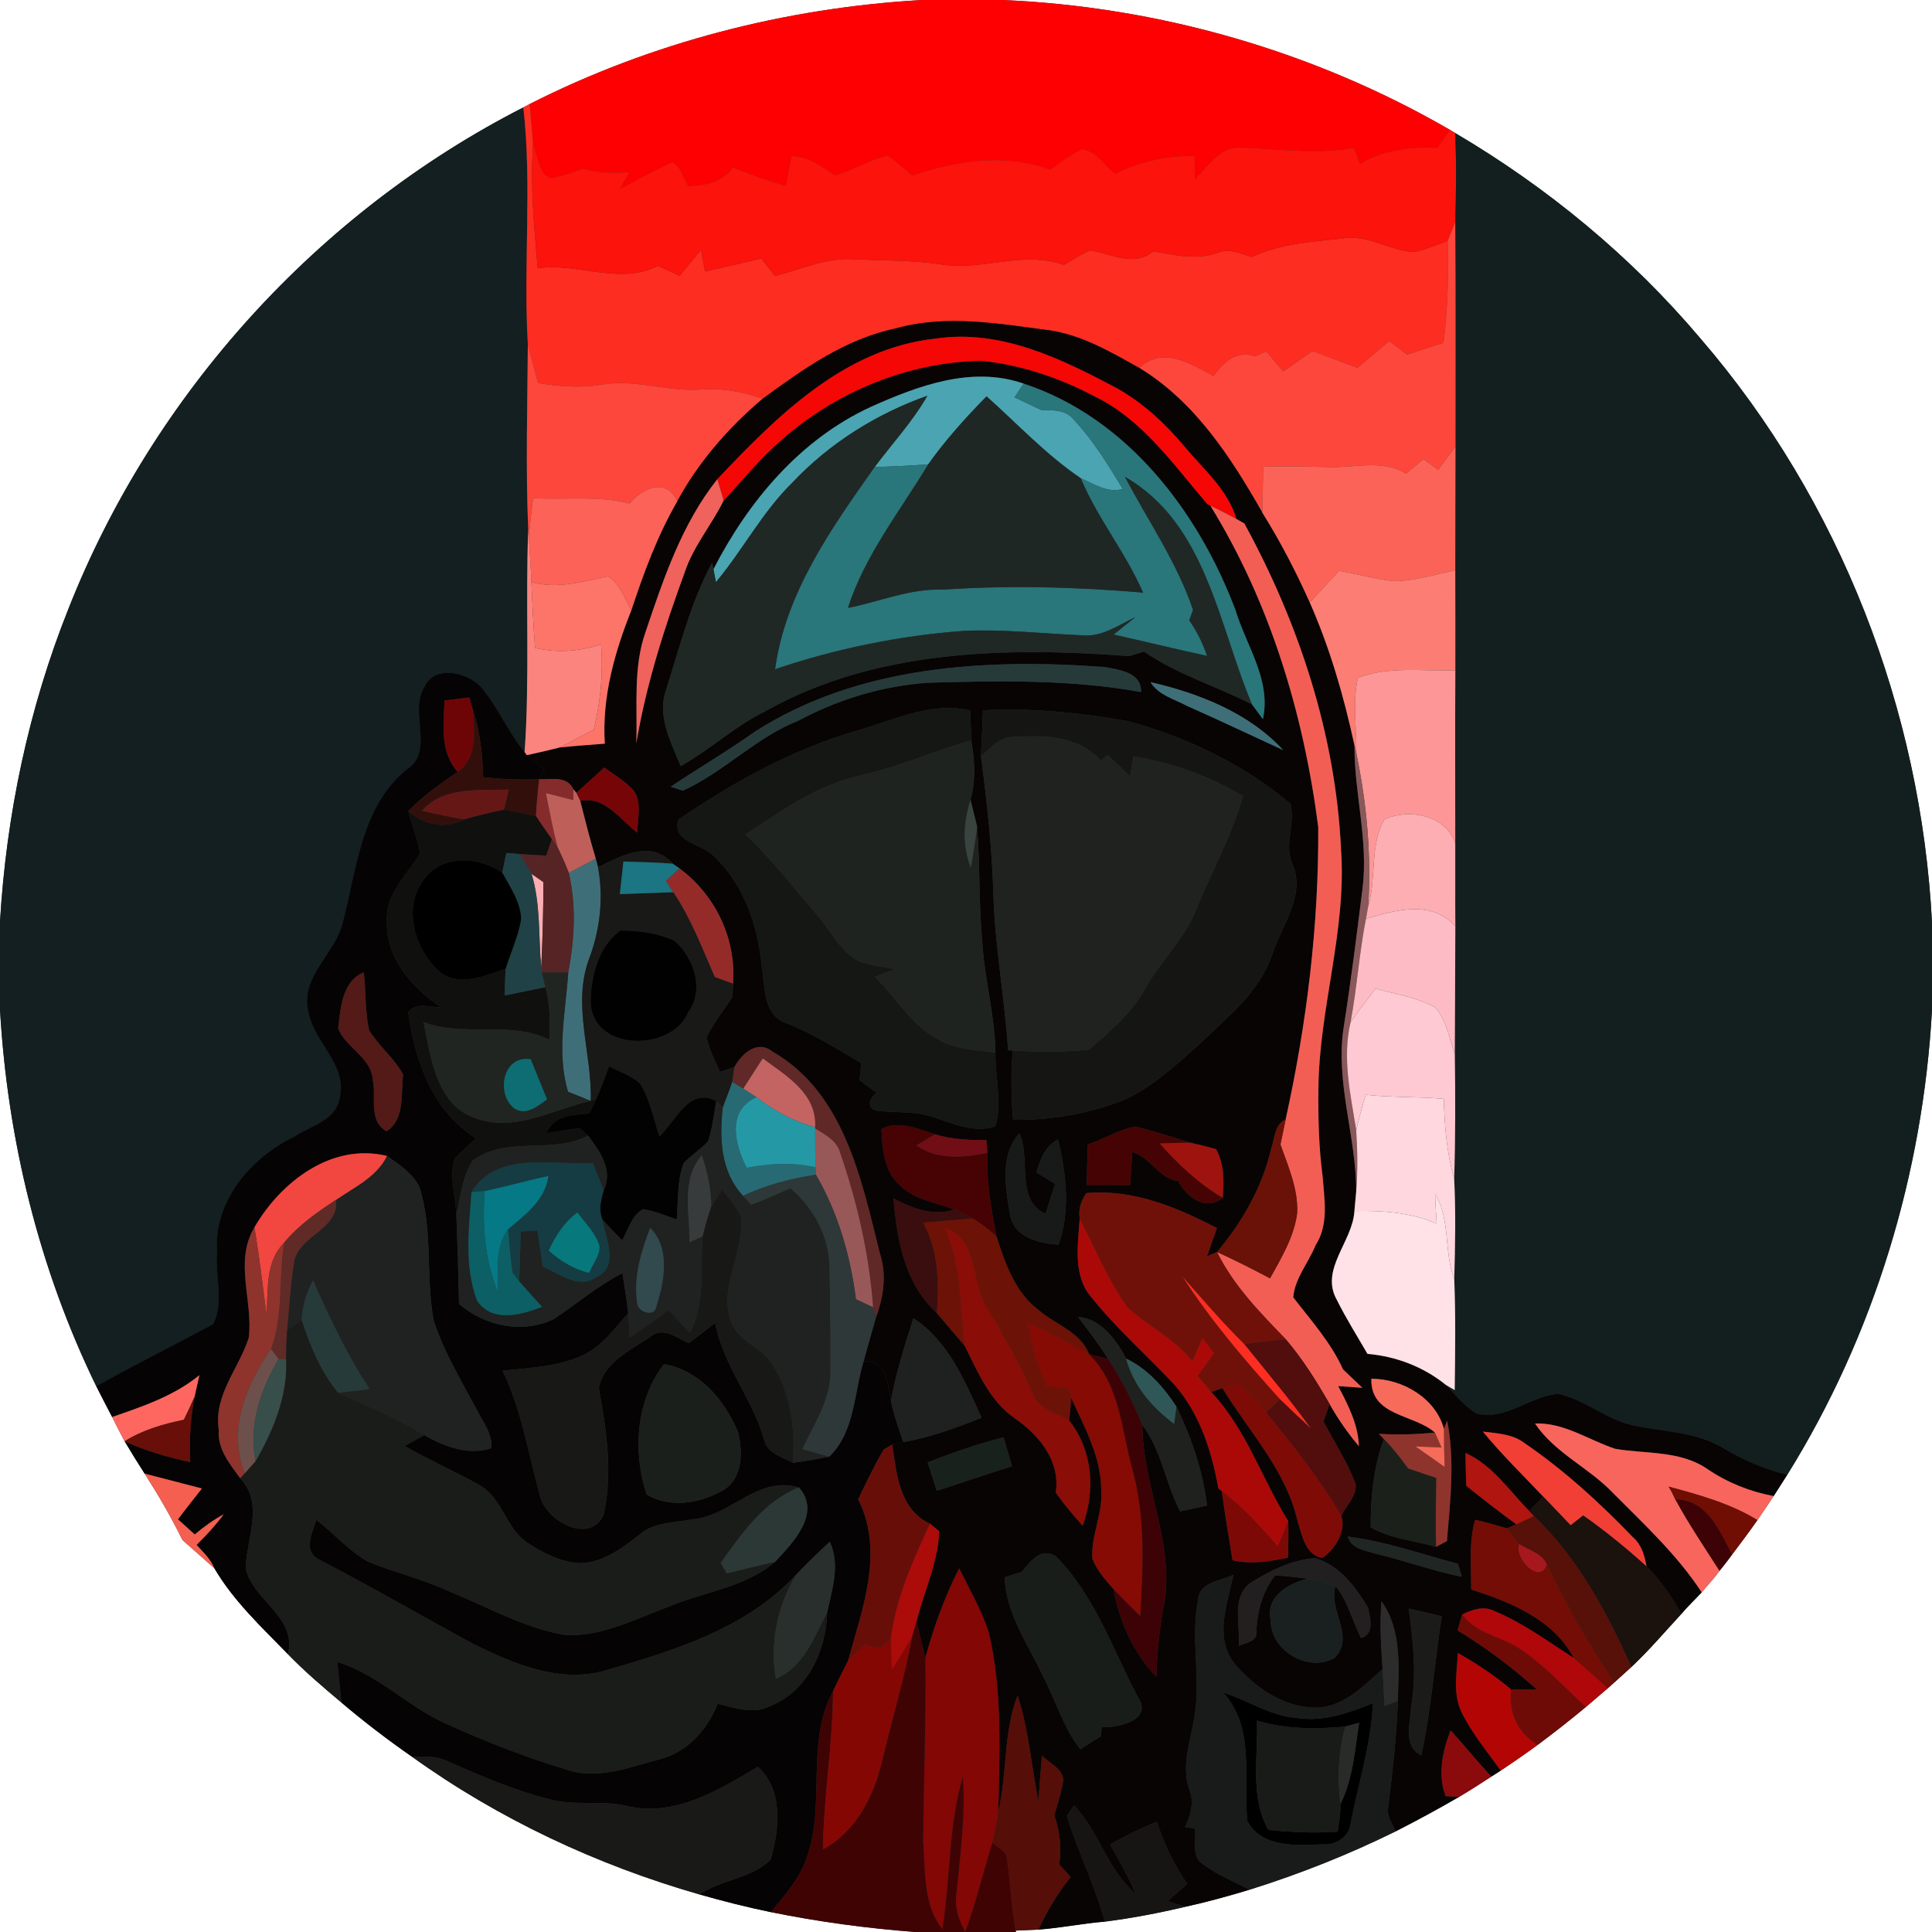 <?xml version="1.0" encoding="UTF-8" ?>
<!DOCTYPE svg PUBLIC "-//W3C//DTD SVG 1.1//EN" "http://www.w3.org/Graphics/SVG/1.1/DTD/svg11.dtd">
<svg width="250pt" height="250pt" viewBox="0 0 250 250" version="1.1" xmlns="http://www.w3.org/2000/svg">
<rect x="0" y="0" width="250" height="250" fill="#333333" stroke="none"/>
<g id="#ffffffff">
<path fill="#ffffff" opacity="1.00" d=" M 0.00 0.00 L 119.29 0.00 C 101.70 1.01 84.28 5.48 68.54 13.46 L 67.72 13.90 C 41.12 27.48 19.82 50.99 8.86 78.77 C 3.71 91.66 0.82 105.42 0.00 119.27 L 0.00 0.00 Z" />
<path fill="#ffffff" opacity="1.00" d=" M 129.72 0.00 L 250.00 0.00 L 250.00 119.38 C 248.58 91.84 238.11 64.77 220.08 43.85 C 211.12 33.23 200.25 24.25 188.29 17.21 L 187.62 16.80 C 170.05 6.63 149.99 0.87 129.72 0.00 Z" />
<path fill="#ffffff" opacity="1.00" d=" M 0.00 130.64 C 0.97 147.48 5.05 164.19 12.46 179.38 C 13.12 180.71 13.83 182.03 14.51 183.36 C 15.02 184.41 15.58 185.46 16.13 186.50 C 16.96 187.91 17.83 189.31 18.72 190.69 C 20.50 193.47 22.16 196.32 23.61 199.28 C 24.98 200.50 26.36 201.71 27.74 202.93 C 30.22 207.17 33.86 210.55 37.26 214.05 C 39.42 216.28 41.79 218.30 44.17 220.30 C 47.11 222.80 50.18 225.14 53.34 227.34 C 64.56 235.39 77.26 241.34 90.52 245.14 C 93.57 246.01 96.65 246.79 99.76 247.43 C 105.92 248.68 112.15 249.52 118.42 250.00 L 0.00 250.00 L 0.00 130.64 Z" />
<path fill="#ffffff" opacity="1.00" d=" M 231.28 190.82 C 242.50 172.79 248.83 151.87 250.00 130.69 L 250.00 250.00 L 131.46 250.00 L 131.43 249.82 C 132.41 249.78 133.39 249.74 134.37 249.69 C 137.25 249.48 140.08 248.89 142.96 248.66 C 146.47 248.21 149.95 247.55 153.40 246.73 C 156.20 246.12 158.97 245.35 161.71 244.52 C 168.19 242.49 174.51 239.98 180.59 236.98 C 183.38 235.56 186.13 234.07 188.83 232.50 C 190.24 231.67 191.61 230.78 192.98 229.89 C 193.29 229.70 193.90 229.30 194.20 229.11 C 195.81 228.04 197.40 226.94 198.96 225.80 C 201.08 224.22 203.16 222.60 205.19 220.90 C 206.15 220.10 207.09 219.27 208.05 218.46 C 208.25 218.27 208.67 217.91 208.87 217.73 C 209.62 217.06 210.36 216.39 211.10 215.71 C 213.40 213.55 215.44 211.14 217.58 208.83 C 218.40 207.85 219.33 206.98 220.20 206.05 C 220.96 205.12 221.80 204.25 222.50 203.28 C 223.07 202.58 223.62 201.87 224.15 201.14 C 225.25 199.67 226.36 198.21 227.41 196.70 C 228.12 195.68 228.81 194.63 229.51 193.59 C 230.10 192.67 230.69 191.75 231.28 190.82 Z" />
</g>
<g id="#fe0002ff">
<path fill="#fe0002" opacity="1.00" d=" M 119.29 0.00 L 129.72 0.00 C 149.99 0.87 170.05 6.63 187.62 16.80 C 187.22 17.37 186.41 18.51 186.01 19.08 C 182.54 19.00 179.01 19.32 176.01 21.21 C 175.76 20.51 175.49 19.81 175.20 19.12 C 170.48 19.99 165.72 19.30 160.98 19.10 C 158.04 18.67 156.39 21.39 154.61 23.18 C 154.60 22.19 154.59 21.19 154.58 20.20 C 151.01 20.06 147.51 20.90 144.31 22.48 C 142.93 21.39 141.85 19.47 139.97 19.29 C 138.51 19.99 137.24 21.01 135.92 21.94 C 130.04 19.79 123.83 20.74 118.06 22.70 C 117.01 21.81 115.99 20.88 114.85 20.11 C 112.47 20.68 110.37 22.03 108.02 22.69 C 106.30 21.51 104.59 20.19 102.39 20.20 C 102.15 21.48 101.91 22.77 101.67 24.06 C 99.36 23.34 97.08 22.55 94.83 21.68 C 93.46 23.57 91.24 24.00 89.05 24.06 C 88.40 23.03 88.19 21.55 87.00 20.97 C 84.69 21.99 82.51 23.27 80.26 24.40 C 80.66 23.68 81.07 22.96 81.48 22.25 C 79.45 22.45 77.41 22.39 75.44 21.82 C 74.02 22.27 72.63 22.88 71.14 23.03 C 69.64 22.22 69.64 20.10 68.98 18.68 C 68.85 16.94 68.70 15.19 68.54 13.46 C 84.28 5.48 101.70 1.01 119.29 0.00 Z" />
</g>
<g id="#131f20ff">
<path fill="#131f20" opacity="1.00" d=" M 8.86 78.77 C 19.82 50.99 41.12 27.48 67.72 13.90 C 68.86 24.08 67.70 34.32 68.30 44.51 C 68.25 52.50 68.01 60.50 68.35 68.49 C 67.98 78.11 68.56 87.74 67.88 97.34 C 65.71 94.66 64.38 91.40 62.14 88.79 C 60.28 86.94 56.17 86.02 54.89 88.95 C 52.89 92.24 56.33 97.21 52.59 99.60 C 46.71 104.41 46.15 112.57 44.35 119.42 C 43.36 123.48 38.77 126.43 39.92 130.96 C 40.61 134.87 44.93 137.74 43.98 141.95 C 43.59 144.95 40.21 145.69 38.05 147.10 C 32.46 149.80 27.61 155.45 28.09 161.98 C 27.80 165.03 29.04 168.64 27.57 171.35 C 22.55 174.06 17.44 176.59 12.46 179.38 C 5.05 164.19 0.97 147.48 0.00 130.64 L 0.00 119.27 C 0.82 105.42 3.71 91.66 8.86 78.77 Z" />
</g>
<g id="#fd2d22ff">
<path fill="#fd2d22" opacity="1.00" d=" M 67.72 13.90 L 68.54 13.46 C 68.70 15.19 68.85 16.94 68.98 18.68 C 68.60 24.04 69.12 29.38 69.58 34.71 C 74.82 33.96 80.13 36.93 85.15 34.40 C 86.08 34.83 87.01 35.27 87.94 35.70 C 88.86 34.57 89.79 33.45 90.71 32.32 C 90.84 33.02 91.11 34.42 91.24 35.12 C 93.67 34.59 96.10 34.03 98.52 33.45 C 99.10 34.20 99.68 34.94 100.27 35.70 C 103.61 34.89 106.86 33.33 110.37 33.54 C 114.12 33.73 117.90 33.64 121.63 34.19 C 126.99 35.13 132.38 32.36 137.67 34.28 C 138.80 33.62 139.89 32.86 141.12 32.40 C 143.85 32.85 146.73 34.60 149.23 32.52 C 151.98 33.01 154.83 33.69 157.57 32.71 C 159.07 32.09 160.55 32.83 161.99 33.25 C 165.74 31.49 169.90 31.28 173.94 30.83 C 177.10 30.37 179.90 32.47 183.00 32.61 C 184.49 32.29 185.90 31.68 187.33 31.16 C 187.45 35.56 187.35 39.98 186.79 44.35 C 185.21 44.86 183.64 45.37 182.07 45.89 C 181.30 45.30 180.54 44.71 179.77 44.12 C 178.40 45.28 177.03 46.45 175.65 47.60 C 173.72 46.88 171.78 46.15 169.85 45.42 C 168.58 46.30 167.31 47.19 166.05 48.07 C 165.32 47.21 164.59 46.34 163.86 45.47 C 163.37 45.68 162.88 45.89 162.40 46.10 C 160.05 45.27 158.29 46.87 157.02 48.66 C 154.10 47.03 150.38 44.77 147.42 47.61 C 143.81 45.60 140.13 43.43 135.98 42.77 C 129.33 41.90 122.48 40.64 115.87 42.51 C 109.39 43.87 103.93 47.76 98.69 51.60 C 96.15 50.70 93.47 50.19 90.77 50.40 C 86.45 50.74 82.21 49.02 77.89 49.76 C 75.15 50.25 72.36 50.00 69.63 49.57 C 69.19 47.88 68.72 46.20 68.30 44.51 C 67.70 34.32 68.86 24.08 67.72 13.90 Z" />
<path fill="#fd2d22" opacity="1.00" d=" M 152.93 165.08 C 155.59 168.08 158.18 171.13 161.04 173.94 C 163.95 177.56 166.95 181.11 169.67 184.88 C 168.30 183.63 166.95 182.36 165.62 181.07 C 161.07 176.03 156.60 170.80 152.93 165.08 Z" />
</g>
<g id="#fb130cff">
<path fill="#fb130c" opacity="1.00" d=" M 187.62 16.80 L 188.29 17.21 C 188.48 21.04 188.42 24.88 188.31 28.71 C 188.07 29.32 187.58 30.55 187.33 31.16 C 185.90 31.68 184.49 32.29 183.00 32.61 C 179.90 32.47 177.10 30.37 173.94 30.83 C 169.90 31.28 165.74 31.49 161.99 33.25 C 160.55 32.83 159.07 32.09 157.57 32.71 C 154.83 33.69 151.98 33.01 149.23 32.52 C 146.73 34.60 143.85 32.85 141.12 32.40 C 139.89 32.86 138.80 33.62 137.67 34.28 C 132.38 32.36 126.99 35.13 121.63 34.19 C 117.90 33.64 114.12 33.73 110.37 33.54 C 106.86 33.33 103.61 34.89 100.27 35.70 C 99.68 34.94 99.10 34.20 98.52 33.45 C 96.10 34.03 93.67 34.59 91.24 35.12 C 91.11 34.42 90.84 33.02 90.71 32.32 C 89.79 33.45 88.86 34.57 87.94 35.70 C 87.01 35.27 86.08 34.83 85.15 34.40 C 80.13 36.93 74.82 33.96 69.58 34.71 C 69.12 29.38 68.60 24.04 68.98 18.68 C 69.64 20.10 69.64 22.22 71.14 23.03 C 72.63 22.88 74.02 22.27 75.44 21.82 C 77.41 22.39 79.45 22.45 81.48 22.25 C 81.07 22.96 80.66 23.68 80.26 24.40 C 82.51 23.27 84.69 21.99 87.00 20.97 C 88.19 21.55 88.40 23.03 89.05 24.06 C 91.24 24.00 93.46 23.57 94.83 21.68 C 97.08 22.55 99.36 23.34 101.67 24.06 C 101.91 22.77 102.15 21.48 102.39 20.20 C 104.59 20.19 106.30 21.51 108.02 22.69 C 110.37 22.03 112.47 20.68 114.85 20.11 C 115.99 20.88 117.01 21.81 118.06 22.70 C 123.83 20.74 130.04 19.79 135.92 21.94 C 137.24 21.01 138.51 19.99 139.97 19.29 C 141.85 19.47 142.93 21.39 144.31 22.48 C 147.51 20.90 151.01 20.06 154.58 20.20 C 154.59 21.19 154.60 22.19 154.61 23.18 C 156.39 21.39 158.04 18.67 160.98 19.10 C 165.72 19.30 170.48 19.99 175.20 19.12 C 175.49 19.81 175.76 20.51 176.01 21.21 C 179.01 19.32 182.54 19.00 186.01 19.08 C 186.41 18.51 187.22 17.37 187.62 16.80 Z" />
</g>
<g id="#131f1fff">
<path fill="#131f1f" opacity="1.00" d=" M 188.29 17.21 C 200.25 24.25 211.12 33.23 220.08 43.85 C 238.11 64.77 248.58 91.84 250.00 119.38 L 250.00 130.69 C 248.83 151.87 242.50 172.79 231.28 190.82 C 228.26 190.13 225.45 188.86 222.81 187.28 C 219.40 185.29 215.36 185.27 211.59 184.50 C 207.99 183.82 205.17 181.12 201.61 180.37 C 198.00 180.66 194.88 183.83 191.09 182.93 C 189.51 182.00 188.37 180.53 187.11 179.22 L 188.24 179.88 C 188.30 175.09 188.37 170.29 188.18 165.50 C 188.30 161.18 188.39 156.86 188.17 152.54 C 188.34 147.14 188.33 141.75 188.25 136.35 C 188.29 130.84 188.29 125.33 188.32 119.82 C 188.29 116.25 188.33 112.68 188.31 109.11 C 188.31 101.66 188.28 94.20 188.32 86.74 C 188.34 82.42 188.31 78.11 188.31 73.79 C 188.32 68.45 188.32 63.11 188.34 57.77 C 188.33 48.09 188.38 38.40 188.31 28.71 C 188.42 24.88 188.48 21.04 188.29 17.21 Z" />
</g>
<g id="#fd473cff">
<path fill="#fd473c" opacity="1.00" d=" M 187.33 31.16 C 187.58 30.55 188.07 29.32 188.31 28.71 C 188.38 38.40 188.33 48.09 188.34 57.77 C 187.59 58.78 186.85 59.79 186.10 60.80 C 185.47 60.34 184.83 59.88 184.20 59.42 C 183.45 60.04 182.69 60.67 181.94 61.30 C 178.84 59.38 175.24 60.59 171.85 60.44 C 169.05 60.38 166.25 60.30 163.45 60.39 C 163.45 62.37 163.34 64.34 163.34 66.33 C 159.27 59.18 154.61 51.98 147.42 47.61 C 150.38 44.77 154.10 47.03 157.02 48.66 C 158.29 46.87 160.05 45.27 162.40 46.10 C 162.88 45.89 163.37 45.68 163.86 45.47 C 164.59 46.34 165.32 47.21 166.05 48.07 C 167.31 47.19 168.58 46.30 169.85 45.42 C 171.78 46.15 173.72 46.88 175.65 47.60 C 177.03 46.45 178.40 45.28 179.77 44.12 C 180.54 44.71 181.30 45.30 182.07 45.89 C 183.64 45.37 185.21 44.86 186.79 44.35 C 187.35 39.98 187.45 35.56 187.33 31.16 Z" />
<path fill="#fd473c" opacity="1.00" d=" M 68.30 44.51 C 68.72 46.20 69.19 47.88 69.63 49.57 C 72.36 50.00 75.15 50.25 77.89 49.76 C 82.21 49.02 86.45 50.74 90.77 50.40 C 93.47 50.19 96.15 50.70 98.69 51.60 C 94.28 55.34 90.41 59.75 87.65 64.85 C 86.19 61.77 83.17 63.10 81.48 65.15 C 77.39 64.10 73.15 64.72 68.98 64.46 C 68.79 66.12 68.57 67.79 68.42 69.46 L 68.35 68.49 C 68.01 60.50 68.25 52.50 68.30 44.51 Z" />
</g>
<g id="#080404ff">
<path fill="#080404" opacity="1.00" d=" M 115.87 42.51 C 122.48 40.64 129.33 41.90 135.98 42.77 C 140.13 43.43 143.81 45.60 147.42 47.61 C 154.61 51.98 159.27 59.18 163.34 66.33 C 165.67 70.05 167.69 73.95 169.48 77.95 C 172.10 83.88 173.90 90.13 175.27 96.45 C 175.23 102.65 177.09 108.76 176.31 114.97 C 175.56 120.97 174.81 126.97 173.87 132.94 C 172.77 140.08 175.50 147.05 175.49 154.17 C 175.43 154.81 175.32 156.08 175.26 156.71 C 175.04 160.67 170.75 164.27 172.99 168.21 C 174.18 170.61 175.61 172.87 176.95 175.19 C 180.67 175.51 184.21 176.87 187.11 179.22 C 188.37 180.53 189.51 182.00 191.09 182.93 C 194.88 183.83 198.00 180.66 201.61 180.37 C 205.17 181.12 207.99 183.82 211.59 184.50 C 215.36 185.27 219.40 185.29 222.81 187.28 C 225.45 188.86 228.26 190.13 231.28 190.82 C 230.69 191.75 230.10 192.67 229.51 193.59 C 226.44 193.02 223.54 191.85 220.96 190.11 C 217.46 187.67 213.02 188.16 209.03 187.48 C 205.56 186.35 202.43 184.06 198.63 184.20 C 201.18 188.02 205.60 189.90 208.72 193.19 C 212.76 197.26 217.05 201.22 220.20 206.05 C 219.33 206.98 218.40 207.85 217.58 208.83 C 216.31 206.62 214.87 204.49 213.06 202.70 C 212.81 201.26 212.39 199.83 211.23 198.85 C 206.95 194.40 202.36 190.21 197.26 186.73 C 195.72 185.55 193.73 185.48 191.89 185.25 C 194.31 188.21 197.05 190.87 199.68 193.65 C 199.23 194.12 198.34 195.06 197.89 195.53 C 195.28 192.88 193.13 189.59 189.63 188.01 C 189.65 189.43 189.69 190.84 189.73 192.26 C 191.86 193.97 194.02 195.65 196.23 197.26 C 195.91 197.38 195.28 197.63 194.97 197.76 C 193.61 197.36 192.25 196.96 190.88 196.66 C 190.04 199.59 190.39 202.67 190.37 205.68 C 195.41 207.29 201.06 209.58 203.63 214.54 C 200.29 212.40 197.07 209.99 193.39 208.48 C 192.01 207.75 190.49 208.28 189.20 208.92 C 189.06 209.44 188.76 210.47 188.61 210.98 C 192.27 213.20 195.71 215.77 198.89 218.64 C 198.05 218.63 196.37 218.61 195.52 218.60 C 193.39 216.81 191.07 215.26 188.64 213.90 C 188.53 216.49 187.94 219.31 189.21 221.73 C 190.55 224.39 192.47 226.70 194.20 229.11 C 193.90 229.30 193.29 229.70 192.98 229.89 C 191.17 227.94 189.49 225.88 187.71 223.91 C 186.66 226.59 186.01 229.63 187.06 232.42 C 187.50 232.44 188.39 232.48 188.83 232.50 C 186.13 234.07 183.38 235.56 180.59 236.98 C 180.17 235.99 179.43 235.03 179.63 233.90 C 180.16 229.31 180.74 224.72 180.88 220.10 C 180.97 215.73 181.44 210.99 178.77 207.21 C 178.52 210.12 178.70 213.05 178.91 215.97 C 176.38 218.22 173.72 221.06 170.04 220.97 C 165.96 220.86 162.27 218.27 159.72 215.24 C 157.08 211.87 158.83 207.48 159.61 203.78 C 157.97 204.60 155.17 204.67 155.04 207.02 C 154.04 211.97 155.39 217.02 154.59 221.99 C 154.13 225.15 152.79 228.37 153.90 231.57 C 154.57 233.22 154.06 234.90 153.35 236.44 C 153.67 236.48 154.31 236.55 154.63 236.59 C 154.85 238.14 154.09 240.25 155.71 241.25 C 157.54 242.62 159.68 243.49 161.71 244.52 C 158.97 245.35 156.20 246.12 153.40 246.73 C 152.82 246.55 151.66 246.19 151.08 246.01 C 151.93 245.26 152.78 244.51 153.64 243.77 C 151.90 241.32 150.63 238.58 149.69 235.74 C 147.60 236.58 145.59 237.56 143.64 238.68 C 144.85 240.75 146.01 242.86 146.97 245.06 C 143.28 242.00 142.26 237.01 138.97 233.62 C 138.74 233.95 138.29 234.62 138.06 234.96 C 139.46 239.60 141.70 243.95 142.96 248.66 C 140.08 248.89 137.25 249.48 134.37 249.69 C 135.49 247.26 136.87 244.97 138.54 242.89 C 138.05 242.34 137.55 241.79 137.06 241.24 C 137.41 239.09 137.12 236.94 136.43 234.89 C 136.85 233.37 137.38 231.88 137.59 230.32 C 137.46 228.78 135.74 228.17 134.83 227.17 C 134.66 229.13 134.51 231.10 134.38 233.06 C 133.44 228.52 133.14 223.84 131.67 219.42 C 129.82 224.18 130.36 229.44 129.19 234.37 C 129.32 226.62 129.74 218.77 127.93 211.17 C 126.98 208.29 125.46 205.66 124.12 202.96 C 122.22 206.64 120.84 210.55 119.74 214.53 C 119.38 212.96 118.95 211.40 118.60 209.82 C 119.55 205.93 121.40 202.20 121.53 198.14 C 121.24 197.90 120.64 197.42 120.34 197.17 C 116.37 195.32 116.00 190.71 115.46 186.91 C 115.82 186.83 116.53 186.68 116.89 186.60 C 120.39 186.02 123.72 184.74 127.02 183.46 C 124.87 178.74 122.71 173.51 118.19 170.58 C 117.08 174.09 115.94 177.62 115.29 181.26 C 114.80 179.02 114.82 175.97 111.75 176.15 C 112.26 174.24 112.84 172.35 113.35 170.45 C 114.35 167.77 114.76 164.89 113.84 162.13 C 111.46 152.59 109.22 141.38 99.95 136.07 C 97.98 134.50 95.94 136.37 95.03 138.09 C 94.56 138.25 93.63 138.55 93.16 138.70 C 92.53 137.23 91.75 135.80 91.44 134.21 C 92.33 132.33 93.67 130.73 94.78 128.98 C 94.80 128.56 94.84 127.71 94.86 127.28 C 95.28 121.47 92.60 115.84 87.94 112.38 C 87.72 112.22 87.27 111.91 87.05 111.76 C 84.25 108.58 80.47 110.72 77.38 112.22 C 77.31 111.94 77.16 111.38 77.09 111.10 C 76.34 108.63 75.72 106.13 75.08 103.63 C 78.32 102.98 80.22 106.07 82.47 107.75 C 82.46 105.91 83.18 103.73 81.87 102.15 C 80.79 101.03 79.45 100.22 78.19 99.32 C 76.99 100.42 75.78 101.51 74.58 102.60 L 74.19 102.12 C 73.34 100.33 71.34 100.90 69.76 100.83 C 69.94 100.53 70.30 99.94 70.48 99.65 C 69.70 99.02 68.92 98.38 68.16 97.72 C 69.57 97.41 70.99 97.09 72.39 96.73 C 74.34 96.52 76.30 96.38 78.26 96.23 C 77.88 90.25 79.51 84.45 81.70 78.96 C 83.30 74.11 85.08 69.28 87.65 64.85 C 90.41 59.75 94.28 55.34 98.69 51.60 C 103.93 47.76 109.39 43.87 115.87 42.51 M 92.82 62.01 C 88.25 67.76 85.88 74.83 83.56 81.70 C 81.90 86.34 82.50 91.34 82.34 96.17 C 83.61 88.58 85.97 81.24 88.62 74.01 C 89.74 70.64 92.11 67.91 93.64 64.76 C 95.77 62.55 97.66 60.13 99.92 58.04 C 107.15 51.13 116.94 46.88 126.97 46.68 C 132.13 47.22 137.14 48.89 141.71 51.33 C 147.89 54.34 151.88 60.18 156.25 65.26 L 156.62 65.43 C 164.38 78.02 168.69 92.41 170.58 107.00 C 170.66 119.71 169.10 132.41 166.37 144.82 C 164.91 145.55 164.95 147.31 164.49 148.64 C 163.34 153.60 160.75 158.15 157.48 162.01 C 157.15 162.16 156.50 162.44 156.17 162.58 C 156.60 161.36 157.03 160.13 157.47 158.91 C 152.20 156.19 146.64 153.85 140.57 154.39 C 139.83 155.45 139.54 156.55 139.71 157.70 C 139.49 161.09 138.80 165.05 141.22 167.86 C 144.45 171.90 148.36 175.33 151.89 179.09 C 155.23 182.85 156.79 187.74 157.66 192.60 L 158.09 192.94 C 158.50 195.93 159.02 198.90 159.49 201.89 C 161.88 202.47 164.30 202.04 166.67 201.56 C 166.71 199.98 166.74 198.41 166.70 196.84 C 163.27 191.33 161.27 184.92 156.73 180.13 C 157.21 179.95 157.70 179.78 158.18 179.61 C 161.62 185.26 166.47 190.30 167.93 196.94 C 168.53 198.70 168.87 201.16 171.08 201.60 C 172.73 200.57 174.25 198.07 173.56 196.17 C 174.17 194.82 175.53 193.66 175.43 192.08 C 174.37 189.21 172.68 186.63 171.26 183.94 C 171.45 183.38 171.85 182.25 172.05 181.68 C 173.13 183.62 174.41 185.44 175.84 187.14 C 175.75 184.32 174.44 181.80 173.16 179.36 C 173.95 179.41 175.51 179.52 176.29 179.58 C 175.46 178.78 174.62 177.99 173.79 177.20 C 172.22 173.71 169.65 170.88 167.35 167.88 C 167.53 165.42 169.34 163.38 170.24 161.12 C 171.99 158.43 171.36 155.11 171.13 152.10 C 170.65 148.41 170.56 144.69 170.60 140.97 C 170.67 130.55 174.27 120.42 173.53 109.96 C 172.85 95.14 168.11 80.71 161.02 67.74 C 160.76 67.60 160.25 67.31 160.00 67.16 C 158.85 63.34 155.71 60.71 153.24 57.75 C 150.81 54.85 148.00 52.23 144.71 50.34 C 137.44 46.46 129.47 42.52 120.97 43.83 C 109.25 45.11 100.51 53.87 92.82 62.01 M 112.67 52.66 C 103.54 56.86 96.83 64.87 92.32 73.66 L 92.15 72.83 C 89.37 77.96 87.98 83.68 86.21 89.21 C 84.96 92.65 86.82 96.01 88.08 99.13 C 91.91 97.00 95.12 93.93 99.07 92.01 C 113.29 84.02 130.27 83.71 146.12 84.90 C 146.60 84.75 147.56 84.46 148.04 84.31 C 152.33 87.28 157.38 88.78 162.00 91.14 C 162.36 91.62 163.07 92.58 163.42 93.06 C 164.52 87.99 161.27 83.58 159.87 78.94 C 155.07 66.19 145.81 54.03 132.46 49.64 C 125.77 47.31 118.79 49.91 112.67 52.66 M 97.66 94.69 C 94.12 97.20 90.38 99.39 86.78 101.80 C 87.17 101.92 87.97 102.18 88.36 102.31 C 93.70 99.90 97.83 95.40 103.33 93.25 C 108.46 90.49 114.15 88.78 119.97 88.35 C 129.21 88.08 138.52 87.90 147.65 89.55 C 147.74 87.02 144.87 86.68 143.02 86.32 C 127.60 85.18 111.04 86.10 97.66 94.69 M 148.87 88.27 C 149.92 89.96 151.97 90.47 153.64 91.36 C 157.79 93.21 161.91 95.15 166.04 97.06 C 161.64 92.27 155.13 89.69 148.87 88.27 M 110.67 94.62 C 102.43 97.02 94.85 101.26 87.80 106.05 C 86.88 108.94 90.65 109.13 92.23 110.64 C 96.21 114.31 98.10 119.77 98.57 125.06 C 99.03 127.61 98.69 131.27 101.68 132.37 C 105.14 133.71 108.27 135.69 111.46 137.56 C 111.38 138.29 111.30 139.03 111.23 139.77 C 111.94 140.29 112.71 140.93 113.43 141.35 C 112.76 141.98 111.99 143.06 113.19 143.68 C 115.64 144.06 118.20 143.70 120.58 144.50 C 123.21 145.32 126.00 146.69 128.79 145.75 C 129.74 142.71 128.73 139.35 128.81 136.19 C 128.74 131.39 127.40 126.74 127.11 121.97 C 126.64 116.97 126.83 111.94 126.43 106.94 C 126.22 106.08 125.80 104.35 125.58 103.49 C 126.30 100.98 126.11 98.36 125.68 95.82 C 125.63 94.53 125.59 93.24 125.56 91.94 C 120.37 90.73 115.54 93.27 110.67 94.62 M 127.19 91.92 C 127.12 93.89 127.05 95.87 126.94 97.85 C 127.71 103.76 128.37 109.69 128.54 115.66 C 128.74 122.45 130.01 129.14 130.45 135.91 L 131.05 135.93 C 130.81 138.92 130.83 141.92 131.09 144.90 C 135.96 144.98 140.84 144.11 145.39 142.36 C 149.10 140.66 152.14 137.84 155.16 135.15 C 158.72 131.68 162.93 128.48 164.59 123.59 C 165.81 119.77 169.07 115.80 167.18 111.70 C 166.16 109.23 167.62 106.54 166.99 104.01 C 160.92 98.91 153.56 95.38 145.90 93.30 C 139.74 92.24 133.45 91.56 127.19 91.92 M 114.06 146.10 C 114.17 148.66 114.42 151.65 116.50 153.44 C 118.40 155.25 121.12 155.58 123.47 156.52 C 120.71 157.42 118.05 156.36 115.62 155.08 C 116.07 160.43 117.07 166.11 121.23 169.90 C 122.43 171.32 123.63 172.75 124.85 174.16 C 126.54 177.57 128.11 181.36 131.37 183.57 C 134.49 185.73 137.24 189.08 136.61 193.13 C 137.68 194.63 138.85 196.06 140.10 197.42 C 141.76 192.82 141.42 187.75 138.35 183.80 C 138.47 182.82 138.55 181.84 138.59 180.86 C 140.35 184.71 142.55 188.59 142.50 192.97 C 142.70 195.95 141.14 198.74 141.36 201.71 C 141.93 203.21 143.05 204.44 144.10 205.65 C 144.84 209.84 146.66 213.88 149.64 216.97 C 149.72 213.62 150.07 210.29 150.74 207.00 C 151.80 199.29 147.82 192.02 147.82 184.39 C 150.32 187.71 150.82 191.94 152.71 195.57 C 153.58 195.38 155.32 195.01 156.19 194.82 C 155.66 190.35 154.18 186.04 152.23 182.01 C 150.57 179.48 148.49 177.11 145.71 175.80 C 144.49 173.42 142.41 170.58 139.51 170.43 C 140.86 172.19 142.21 173.96 143.38 175.84 C 142.76 175.69 141.53 175.38 140.91 175.22 C 139.82 172.34 136.59 171.43 134.43 169.55 C 131.35 167.26 130.08 163.51 128.95 160.01 C 128.25 156.44 127.62 152.83 127.77 149.17 C 127.73 148.76 127.67 147.93 127.63 147.52 C 125.39 147.55 123.14 147.43 120.98 146.78 C 118.80 146.09 116.25 144.92 114.06 146.10 M 140.77 148.09 C 140.70 149.83 140.65 151.58 140.63 153.33 C 142.50 153.33 144.37 153.34 146.24 153.34 C 146.33 151.91 146.42 150.48 146.52 149.06 C 148.91 149.76 149.95 152.53 152.46 152.81 C 153.51 154.90 156.05 156.79 158.22 154.99 C 158.40 152.84 158.42 150.64 157.36 148.70 C 156.26 148.39 155.16 148.12 154.05 147.87 C 151.67 147.14 149.32 146.35 146.90 145.78 C 144.74 146.18 142.85 147.43 140.77 148.09 M 130.69 157.11 C 131.18 160.16 134.41 160.87 136.98 161.06 C 138.53 156.71 137.97 151.85 136.90 147.44 C 135.24 148.30 134.62 150.04 134.12 151.71 C 134.92 152.20 135.73 152.69 136.53 153.19 C 136.12 154.48 135.71 155.78 135.30 157.07 C 131.34 155.30 133.45 150.02 131.90 146.68 C 129.36 149.46 130.12 153.72 130.69 157.11 M 177.45 178.41 C 177.34 183.32 182.93 182.94 185.68 185.38 C 183.27 185.60 180.84 185.70 178.42 185.53 L 179.06 186.21 C 177.74 189.86 177.35 193.78 177.37 197.63 C 179.94 199.13 183.00 199.34 185.82 200.16 C 186.17 199.98 186.88 199.61 187.23 199.42 C 187.66 194.25 188.29 188.97 187.26 183.83 L 186.84 184.88 C 185.75 180.88 181.44 178.40 177.45 178.41 M 120.04 189.24 C 120.43 190.45 120.83 191.67 121.22 192.90 C 124.47 191.86 127.69 190.74 130.95 189.74 C 130.59 188.49 130.22 187.24 129.86 185.99 C 126.52 186.85 123.25 187.97 120.04 189.24 M 174.40 198.83 C 174.88 200.47 176.69 200.62 178.04 201.06 C 181.78 201.94 185.40 203.27 189.17 204.04 C 189.04 203.62 188.78 202.78 188.65 202.36 C 183.93 201.10 179.27 199.44 174.40 198.83 M 132.23 203.40 C 131.68 203.58 130.56 203.93 130.00 204.11 C 130.18 208.86 133.07 212.80 135.00 216.97 C 136.63 220.08 137.60 223.55 139.80 226.35 C 140.68 225.78 141.57 225.22 142.46 224.67 C 142.48 224.38 142.53 223.79 142.55 223.50 C 144.69 223.57 149.24 222.58 147.26 219.64 C 143.97 213.44 141.66 206.43 136.61 201.38 C 134.68 200.16 133.30 202.07 132.23 203.40 M 161.86 204.79 C 159.26 206.65 160.53 210.28 160.30 212.98 C 161.20 212.53 162.78 212.46 162.57 211.04 C 162.71 208.42 163.36 205.91 165.02 203.84 C 166.45 203.95 167.88 204.10 169.31 204.28 C 166.77 204.83 163.71 206.60 164.43 209.66 C 164.39 213.61 169.33 216.46 172.67 214.54 C 175.44 211.83 171.83 208.37 172.81 205.22 C 174.41 207.20 174.99 209.72 176.11 211.96 C 177.89 211.47 177.31 209.34 177.02 208.04 C 175.43 205.36 173.29 202.49 170.15 201.63 C 167.17 201.83 164.37 203.25 161.86 204.79 M 182.29 208.14 C 182.84 212.32 183.35 216.56 182.61 220.76 C 182.53 222.90 181.45 225.93 183.91 227.14 C 185.21 221.22 185.63 215.14 186.56 209.15 C 185.13 208.81 183.71 208.48 182.29 208.14 Z" />
</g>
<g id="#f40705ff">
<path fill="#f40705" opacity="1.00" d=" M 92.82 62.01 C 100.51 53.87 109.25 45.11 120.97 43.83 C 129.47 42.52 137.44 46.46 144.71 50.34 C 148.00 52.23 150.81 54.85 153.24 57.75 C 155.71 60.71 158.85 63.34 160.00 67.16 C 158.88 66.55 157.76 65.98 156.62 65.43 L 156.25 65.26 C 151.88 60.18 147.89 54.34 141.71 51.33 C 137.14 48.89 132.13 47.22 126.97 46.68 C 116.94 46.88 107.15 51.13 99.92 58.04 C 97.66 60.13 95.77 62.55 93.64 64.76 C 93.43 64.07 93.03 62.69 92.82 62.01 Z" />
</g>
<g id="#4aa4b2ff">
<path fill="#4aa4b2" opacity="1.00" d=" M 112.67 52.66 C 118.79 49.91 125.77 47.31 132.46 49.64 C 132.16 50.08 131.57 50.97 131.28 51.41 C 132.43 51.95 133.57 52.52 134.73 53.05 C 136.19 53.10 137.86 52.97 138.89 54.24 C 141.43 56.93 143.38 60.12 145.29 63.27 C 143.33 63.86 141.57 62.61 139.85 61.89 C 135.38 58.86 131.67 54.88 127.66 51.29 C 124.96 54.05 122.35 56.93 120.11 60.09 C 117.79 60.25 115.48 60.37 113.17 60.44 C 115.46 57.38 118.09 54.55 120.00 51.21 C 113.40 53.55 107.31 57.37 102.50 62.49 C 98.62 66.29 96.12 71.19 92.64 75.33 L 92.32 73.66 C 96.83 64.87 103.54 56.86 112.67 52.66 Z" />
</g>
<g id="#29767bff">
<path fill="#29767b" opacity="1.00" d=" M 132.46 49.64 C 145.81 54.03 155.07 66.19 159.87 78.94 C 161.27 83.58 164.52 87.99 163.42 93.06 C 163.07 92.58 162.36 91.62 162.00 91.14 C 157.67 80.90 156.10 67.74 145.57 61.71 C 148.57 67.41 152.30 72.76 154.38 78.92 C 154.26 79.26 154.01 79.93 153.89 80.27 C 154.88 81.68 155.64 83.24 156.20 84.87 C 152.15 84.01 148.14 83.01 144.11 82.11 C 145.04 81.35 145.97 80.60 146.91 79.86 C 144.73 80.89 142.58 82.46 140.05 82.21 C 134.93 81.99 129.81 81.40 124.68 81.64 C 116.38 82.25 108.18 83.94 100.29 86.60 C 101.65 76.69 107.55 68.40 113.17 60.44 C 115.48 60.37 117.79 60.25 120.11 60.09 C 116.47 66.15 111.91 71.85 109.73 78.66 C 113.83 77.86 117.78 76.12 122.03 76.30 C 130.64 75.71 139.30 75.95 147.91 76.68 C 145.66 71.50 142.02 67.09 139.85 61.89 C 141.57 62.61 143.33 63.86 145.29 63.27 C 143.38 60.12 141.43 56.93 138.89 54.24 C 137.86 52.97 136.19 53.10 134.73 53.05 C 133.57 52.52 132.43 51.95 131.28 51.41 C 131.57 50.97 132.16 50.08 132.46 49.64 Z" />
</g>
<g id="#1f2825ff">
<path fill="#1f2825" opacity="1.00" d=" M 102.50 62.49 C 107.31 57.37 113.40 53.55 120.00 51.21 C 118.09 54.55 115.46 57.38 113.17 60.44 C 107.55 68.40 101.65 76.69 100.29 86.60 C 108.18 83.94 116.38 82.25 124.68 81.64 C 129.81 81.40 134.93 81.99 140.05 82.21 C 142.58 82.46 144.73 80.89 146.91 79.86 C 145.97 80.60 145.04 81.35 144.11 82.11 C 148.14 83.01 152.15 84.01 156.20 84.87 C 155.64 83.24 154.88 81.68 153.89 80.27 C 154.01 79.93 154.26 79.26 154.38 78.92 C 152.30 72.76 148.57 67.41 145.57 61.71 C 156.10 67.74 157.67 80.90 162.00 91.14 C 157.38 88.78 152.33 87.28 148.04 84.31 C 147.56 84.46 146.60 84.75 146.12 84.90 C 130.27 83.71 113.29 84.02 99.07 92.01 C 95.12 93.93 91.91 97.00 88.08 99.13 C 86.82 96.01 84.96 92.65 86.21 89.21 C 87.98 83.68 89.37 77.96 92.15 72.83 L 92.32 73.66 L 92.64 75.33 C 96.12 71.19 98.62 66.29 102.50 62.49 Z" />
</g>
<g id="#1e2724ff">
<path fill="#1e2724" opacity="1.00" d=" M 120.11 60.09 C 122.35 56.93 124.96 54.05 127.66 51.29 C 131.67 54.88 135.38 58.86 139.85 61.89 C 142.02 67.09 145.66 71.50 147.91 76.68 C 139.30 75.95 130.64 75.71 122.03 76.30 C 117.78 76.12 113.83 77.86 109.73 78.66 C 111.91 71.85 116.47 66.15 120.11 60.09 Z" />
</g>
<g id="#fc6358ff">
<path fill="#fc6358" opacity="1.00" d=" M 186.10 60.80 C 186.85 59.79 187.59 58.78 188.34 57.77 C 188.32 63.11 188.32 68.45 188.31 73.79 C 185.75 74.33 183.20 75.12 180.57 75.21 C 178.10 75.00 175.70 74.28 173.26 73.87 C 172.01 75.24 170.74 76.60 169.48 77.95 C 167.69 73.95 165.67 70.05 163.34 66.33 C 163.34 64.34 163.45 62.37 163.45 60.39 C 166.25 60.30 169.05 60.38 171.85 60.44 C 175.24 60.59 178.84 59.38 181.94 61.30 C 182.69 60.67 183.45 60.04 184.20 59.42 C 184.83 59.88 185.47 60.34 186.10 60.80 Z" />
</g>
<g id="#f0625cff">
<path fill="#f0625c" opacity="1.00" d=" M 83.56 81.70 C 85.88 74.83 88.25 67.76 92.82 62.01 C 93.03 62.69 93.43 64.07 93.64 64.76 C 92.11 67.91 89.74 70.64 88.62 74.01 C 85.97 81.24 83.61 88.58 82.34 96.17 C 82.50 91.34 81.90 86.34 83.56 81.70 Z" />
</g>
<g id="#fc6258ff">
<path fill="#fc6258" opacity="1.00" d=" M 81.48 65.15 C 83.17 63.10 86.19 61.77 87.65 64.85 C 85.08 69.28 83.30 74.11 81.70 78.96 C 80.81 77.44 80.26 75.51 78.65 74.58 C 75.38 75.24 72.10 76.27 68.76 75.31 C 68.69 73.35 68.54 71.41 68.42 69.46 C 68.57 67.79 68.79 66.12 68.98 64.46 C 73.15 64.72 77.39 64.10 81.48 65.15 Z" />
</g>
<g id="#f35e54ff">
<path fill="#f35e54" opacity="1.00" d=" M 156.62 65.43 C 157.76 65.98 158.88 66.55 160.00 67.16 C 160.25 67.31 160.76 67.60 161.02 67.74 C 168.11 80.71 172.85 95.14 173.53 109.96 C 174.27 120.42 170.67 130.55 170.60 140.97 C 170.56 144.69 170.65 148.41 171.13 152.10 C 171.36 155.11 171.99 158.43 170.24 161.12 C 169.34 163.38 167.53 165.42 167.35 167.88 C 169.65 170.88 172.22 173.71 173.79 177.20 C 174.62 177.99 175.46 178.78 176.29 179.58 C 175.51 179.52 173.95 179.41 173.16 179.36 C 174.44 181.80 175.75 184.32 175.84 187.14 C 174.41 185.44 173.13 183.62 172.05 181.68 C 170.38 178.76 168.58 175.88 166.39 173.31 C 163.05 169.85 159.63 166.38 157.48 162.01 C 159.81 163.07 162.09 164.22 164.34 165.42 C 165.81 162.76 167.45 160.06 167.85 157.00 C 168.01 153.89 166.70 150.97 165.69 148.10 C 165.86 147.28 166.20 145.64 166.37 144.82 C 169.10 132.41 170.66 119.71 170.58 107.00 C 168.69 92.41 164.38 78.02 156.62 65.43 Z" />
</g>
<g id="#fc847fff">
<path fill="#fc847f" opacity="1.00" d=" M 68.35 68.49 L 68.42 69.46 C 68.54 71.41 68.69 73.35 68.76 75.31 C 68.88 78.15 69.03 81.00 69.23 83.84 C 72.09 84.52 75.00 84.29 77.78 83.39 C 78.07 87.10 77.72 90.81 76.83 94.42 C 75.35 95.19 73.88 95.98 72.39 96.73 C 70.99 97.09 69.57 97.41 68.16 97.72 L 67.88 97.34 C 68.56 87.74 67.98 78.11 68.35 68.49 Z" />
</g>
<g id="#fd7469ff">
<path fill="#fd7469" opacity="1.00" d=" M 68.76 75.31 C 72.10 76.27 75.38 75.24 78.65 74.58 C 80.26 75.51 80.81 77.44 81.70 78.96 C 79.51 84.45 77.88 90.25 78.26 96.23 C 76.30 96.38 74.34 96.52 72.39 96.73 C 73.88 95.98 75.35 95.19 76.83 94.42 C 77.72 90.81 78.07 87.10 77.78 83.39 C 75.00 84.29 72.09 84.52 69.23 83.84 C 69.03 81.00 68.88 78.15 68.76 75.31 Z" />
</g>
<g id="#fc7d73ff">
<path fill="#fc7d73" opacity="1.00" d=" M 169.48 77.95 C 170.74 76.60 172.01 75.24 173.26 73.87 C 175.70 74.28 178.10 75.00 180.57 75.21 C 183.20 75.12 185.75 74.33 188.31 73.79 C 188.31 78.11 188.34 82.42 188.32 86.74 C 184.12 86.88 179.72 86.17 175.70 87.72 C 175.00 90.92 175.56 94.25 175.51 97.49 L 175.27 96.45 C 173.90 90.13 172.10 83.88 169.48 77.95 Z" />
</g>
<g id="#263a3aff">
<path fill="#263a3a" opacity="1.00" d=" M 97.66 94.69 C 111.04 86.10 127.60 85.18 143.02 86.32 C 144.87 86.68 147.74 87.02 147.65 89.55 C 138.52 87.90 129.21 88.08 119.97 88.35 C 114.15 88.78 108.46 90.49 103.33 93.25 C 97.83 95.40 93.70 99.90 88.36 102.31 C 87.97 102.18 87.17 101.92 86.78 101.80 C 90.38 99.39 94.12 97.20 97.66 94.69 Z" />
<path fill="#263a3a" opacity="1.00" d=" M 39.03 170.81 C 39.11 168.99 39.63 167.24 40.51 165.65 C 42.65 170.50 44.92 175.31 47.85 179.75 C 46.48 179.92 45.11 180.08 43.75 180.24 C 41.49 177.49 40.12 174.16 39.03 170.81 Z" />
</g>
<g id="#fd9797ff">
<path fill="#fd9797" opacity="1.00" d=" M 175.70 87.72 C 179.72 86.17 184.12 86.88 188.32 86.74 C 188.28 94.20 188.31 101.66 188.31 109.11 C 187.08 105.42 182.22 104.57 179.14 106.04 C 177.21 109.36 178.14 113.64 177.04 117.29 C 177.47 110.66 176.86 103.99 175.51 97.49 C 175.56 94.25 175.00 90.92 175.70 87.72 Z" />
</g>
<g id="#050303ff">
<path fill="#050303" opacity="1.00" d=" M 54.89 88.95 C 56.17 86.02 60.28 86.94 62.14 88.79 C 64.38 91.40 65.71 94.66 67.88 97.34 L 68.16 97.72 C 68.92 98.38 69.70 99.02 70.48 99.65 C 70.30 99.94 69.94 100.53 69.76 100.83 C 67.35 100.94 64.94 100.82 62.53 100.58 C 62.42 97.62 62.13 94.64 61.18 91.81 C 61.06 91.42 60.83 90.64 60.72 90.25 C 59.65 90.38 58.59 90.51 57.52 90.64 C 57.41 93.81 56.90 97.30 59.23 99.87 C 57.00 101.42 54.72 102.96 52.84 104.96 C 53.24 106.82 54.13 108.61 54.35 110.48 C 52.68 113.18 49.97 115.57 50.06 119.01 C 49.86 123.88 53.24 127.79 57.08 130.33 C 55.67 130.40 53.81 129.56 52.84 131.02 C 53.69 137.26 55.98 143.82 61.61 147.29 C 60.65 148.17 59.66 149.03 58.80 150.01 C 58.13 152.38 58.97 154.86 59.06 157.26 C 59.21 161.08 59.32 164.90 59.40 168.73 C 62.76 171.61 67.62 172.65 71.69 170.67 C 74.64 168.69 77.37 166.38 80.54 164.74 C 80.82 166.46 81.09 168.18 81.29 169.92 C 79.52 171.92 77.89 174.22 75.41 175.38 C 72.16 176.88 68.52 176.98 65.03 177.37 C 67.58 182.60 68.40 188.38 69.98 193.91 C 70.95 196.94 76.38 199.84 78.11 196.00 C 79.33 190.58 78.46 184.97 77.48 179.59 C 78.12 176.33 81.53 174.73 84.06 173.05 C 85.72 171.54 87.53 173.12 89.15 173.80 C 90.29 172.93 91.42 172.06 92.55 171.18 C 93.56 176.70 97.40 181.00 98.90 186.35 C 99.30 188.09 101.24 188.51 102.59 189.28 C 104.17 189.06 105.75 188.82 107.31 188.49 C 110.63 185.25 110.49 180.32 111.75 176.15 C 114.82 175.97 114.80 179.02 115.29 181.26 C 115.65 183.08 116.28 184.84 116.89 186.60 C 116.53 186.68 115.82 186.83 115.46 186.91 C 115.18 187.08 114.62 187.41 114.34 187.58 C 113.13 189.66 112.09 191.83 111.05 194.00 C 114.46 200.82 111.59 208.16 109.73 214.93 C 109.07 216.23 108.41 217.52 107.80 218.84 C 104.19 225.49 106.90 233.42 104.39 240.37 C 103.49 243.09 101.53 245.24 99.76 247.43 C 96.65 246.79 93.57 246.01 90.52 245.14 C 93.36 243.19 97.27 243.08 99.71 240.65 C 100.86 236.81 101.38 231.55 98.06 228.62 C 93.02 231.62 87.27 235.17 81.16 233.70 C 77.86 232.90 74.41 233.73 71.12 232.83 C 66.57 231.69 62.25 229.81 57.97 227.93 C 56.53 227.21 54.90 227.27 53.34 227.34 C 50.18 225.14 47.11 222.80 44.17 220.30 C 43.99 218.55 43.82 216.81 43.65 215.06 C 49.00 216.69 52.87 220.96 57.94 223.14 C 62.93 225.41 68.06 227.39 73.31 228.98 C 77.33 230.39 81.54 228.64 85.44 227.62 C 88.98 226.69 91.56 223.79 92.86 220.47 C 95.07 220.97 97.46 221.90 99.65 220.76 C 104.49 218.86 106.92 213.59 107.03 208.64 C 107.68 205.64 108.76 202.47 107.37 199.51 C 105.89 200.88 104.43 202.28 103.04 203.74 C 96.74 210.58 87.54 213.50 78.86 216.00 C 72.82 218.01 66.64 215.39 61.26 212.73 C 54.56 209.11 47.98 205.27 41.22 201.77 C 39.15 200.65 40.47 198.32 40.92 196.66 C 43.21 198.42 45.14 200.69 47.68 202.11 C 51.12 203.50 54.76 204.36 58.14 205.93 C 63.15 207.95 67.96 210.76 73.36 211.60 C 78.10 211.71 82.43 209.42 86.77 207.80 C 91.29 205.94 96.45 205.38 100.29 202.11 C 102.59 199.64 106.34 195.81 103.38 192.48 C 98.02 190.86 94.50 196.29 89.47 196.61 C 87.18 197.08 84.55 196.95 82.71 198.62 C 80.45 200.36 78.01 202.23 75.02 202.27 C 72.59 202.14 70.35 201.00 68.35 199.69 C 65.47 197.88 65.04 193.85 62.06 192.18 C 58.87 190.40 55.53 188.92 52.35 187.12 C 52.99 186.76 54.27 186.06 54.91 185.70 C 57.50 187.21 60.58 188.35 63.58 187.40 C 63.74 185.49 62.44 183.93 61.65 182.33 C 59.65 178.60 57.43 174.92 56.12 170.88 C 55.05 165.17 56.07 159.16 54.26 153.56 C 53.37 151.79 51.64 150.69 50.08 149.58 C 42.93 147.82 36.32 152.95 32.92 158.82 C 30.27 163.26 32.76 168.33 32.20 173.07 C 30.94 177.07 27.62 180.52 28.31 185.00 C 28.10 187.49 29.73 189.43 31.09 191.30 C 34.23 194.59 31.85 199.12 31.80 203.01 C 32.76 207.10 38.48 209.30 37.26 214.05 C 33.86 210.55 30.22 207.17 27.74 202.93 C 27.25 201.73 26.29 200.85 25.44 199.91 C 26.70 198.67 27.90 197.37 28.95 195.95 C 27.60 196.68 26.36 197.57 25.20 198.56 C 24.47 197.91 23.75 197.26 23.03 196.60 C 24.04 195.25 25.09 193.93 26.13 192.61 C 23.66 191.98 21.19 191.34 18.72 190.69 C 17.83 189.31 16.96 187.91 16.13 186.50 C 18.84 187.75 21.72 188.56 24.62 189.20 C 24.48 186.36 24.64 183.52 25.18 180.73 C 25.39 179.80 25.60 178.87 25.80 177.95 C 22.51 180.64 18.47 181.99 14.51 183.36 C 13.83 182.03 13.12 180.71 12.46 179.38 C 17.44 176.59 22.55 174.06 27.57 171.35 C 29.04 168.64 27.80 165.03 28.09 161.98 C 27.61 155.45 32.46 149.80 38.05 147.10 C 40.21 145.69 43.59 144.95 43.98 141.95 C 44.93 137.74 40.61 134.87 39.92 130.96 C 38.77 126.43 43.36 123.48 44.35 119.42 C 46.15 112.57 46.71 104.41 52.59 99.60 C 56.33 97.21 52.89 92.24 54.89 88.95 M 43.76 133.09 C 44.77 135.61 48.01 136.79 48.24 139.72 C 48.72 141.98 47.61 144.98 50.01 146.39 C 52.42 144.88 51.86 141.49 52.17 139.04 C 51.01 136.90 49.02 135.39 47.77 133.32 C 47.21 130.86 47.37 128.30 47.07 125.81 C 44.25 126.98 44.07 130.48 43.76 133.09 M 83.67 193.38 C 86.83 195.25 90.72 194.51 93.74 192.74 C 96.13 191.13 96.12 187.87 95.52 185.36 C 93.78 181.20 90.59 177.34 85.92 176.52 C 82.29 181.23 81.85 187.85 83.67 193.38 Z" />
</g>
<g id="#3e6f79ff">
<path fill="#3e6f79" opacity="1.00" d=" M 148.87 88.27 C 155.13 89.69 161.64 92.27 166.04 97.06 C 161.91 95.15 157.79 93.21 153.64 91.36 C 151.97 90.47 149.92 89.96 148.87 88.27 Z" />
<path fill="#3e6f79" opacity="1.00" d=" M 77.09 111.10 C 77.16 111.38 77.31 111.94 77.38 112.22 C 78.13 116.23 77.64 120.36 76.20 124.15 C 74.02 130.12 76.64 136.35 76.44 142.45 C 75.70 142.16 74.23 141.57 73.50 141.27 C 72.00 136.21 73.19 130.97 73.53 125.84 C 74.35 121.57 74.59 117.20 73.60 112.94 C 74.76 112.33 75.92 111.72 77.09 111.10 Z" />
</g>
<g id="#6d0507ff">
<path fill="#6d0507" opacity="1.00" d=" M 57.52 90.64 C 58.59 90.51 59.65 90.38 60.72 90.25 C 60.83 90.64 61.06 91.42 61.18 91.81 C 61.37 94.61 61.89 98.00 59.23 99.87 C 56.90 97.30 57.41 93.81 57.52 90.64 Z" />
</g>
<g id="#330f0bff">
<path fill="#330f0b" opacity="1.00" d=" M 61.18 91.81 C 62.13 94.64 62.42 97.62 62.53 100.58 C 64.94 100.82 67.35 100.94 69.76 100.83 C 69.60 102.41 69.43 103.99 69.35 105.59 C 67.97 105.30 66.59 105.02 65.20 104.79 C 65.41 103.92 65.62 103.04 65.83 102.17 C 61.99 102.35 57.46 101.69 54.62 104.91 C 56.43 105.33 58.24 105.72 60.07 106.03 C 57.56 107.33 54.94 106.77 52.84 104.96 C 54.72 102.96 57.00 101.42 59.23 99.87 C 61.89 98.00 61.37 94.61 61.18 91.81 Z" />
</g>
<g id="#151714ff">
<path fill="#151714" opacity="1.00" d=" M 110.67 94.62 C 115.54 93.27 120.37 90.73 125.56 91.94 C 125.59 93.24 125.63 94.53 125.68 95.82 C 120.88 97.16 116.31 99.23 111.43 100.32 C 105.86 101.52 101.15 104.90 96.48 107.98 C 99.87 111.14 102.64 114.86 105.70 118.32 C 107.38 120.29 108.54 122.78 110.79 124.19 C 112.36 124.96 114.15 125.05 115.84 125.42 C 114.96 125.74 114.07 126.07 113.19 126.40 C 116.02 129.09 117.97 132.81 121.57 134.59 C 123.78 135.81 126.36 135.88 128.81 136.19 C 128.73 139.35 129.74 142.71 128.79 145.75 C 126.00 146.69 123.21 145.32 120.58 144.50 C 118.20 143.70 115.64 144.06 113.19 143.68 C 111.99 143.06 112.76 141.98 113.43 141.35 C 112.71 140.93 111.94 140.29 111.23 139.77 C 111.30 139.03 111.38 138.29 111.46 137.56 C 108.27 135.69 105.14 133.71 101.68 132.37 C 98.69 131.27 99.03 127.61 98.57 125.06 C 98.10 119.77 96.21 114.31 92.23 110.64 C 90.65 109.13 86.88 108.94 87.80 106.05 C 94.85 101.26 102.43 97.02 110.67 94.62 Z" />
</g>
<g id="#151614ff">
<path fill="#151614" opacity="1.00" d=" M 127.19 91.92 C 133.45 91.56 139.74 92.24 145.90 93.30 C 153.56 95.38 160.92 98.91 166.99 104.01 C 167.62 106.54 166.16 109.23 167.18 111.70 C 169.07 115.80 165.81 119.77 164.59 123.59 C 162.93 128.48 158.72 131.68 155.16 135.15 C 152.14 137.84 149.10 140.66 145.39 142.36 C 140.84 144.11 135.96 144.98 131.09 144.90 C 130.83 141.92 130.81 138.92 131.05 135.93 C 134.32 136.15 137.61 136.12 140.88 135.85 C 143.53 133.50 146.35 131.23 148.09 128.08 C 150.05 124.49 153.19 121.65 154.73 117.82 C 156.75 112.88 159.38 108.18 160.84 103.02 C 156.49 100.40 151.67 98.68 146.67 97.88 C 146.56 98.53 146.35 99.84 146.24 100.49 C 145.29 99.53 144.30 98.61 143.31 97.68 C 143.01 97.93 142.72 98.18 142.42 98.43 C 139.60 95.18 135.04 95.10 131.08 95.37 C 129.31 95.34 128.21 96.88 126.94 97.85 C 127.05 95.87 127.12 93.89 127.19 91.92 Z" />
</g>
<g id="#1f221fff">
<path fill="#1f221f" opacity="1.00" d=" M 126.94 97.85 C 128.21 96.88 129.31 95.34 131.08 95.37 C 135.04 95.10 139.60 95.18 142.42 98.43 C 142.72 98.18 143.01 97.93 143.31 97.68 C 144.30 98.61 145.29 99.53 146.24 100.49 C 146.35 99.84 146.56 98.53 146.67 97.88 C 151.67 98.68 156.49 100.40 160.84 103.02 C 159.38 108.18 156.75 112.88 154.73 117.82 C 153.19 121.65 150.05 124.49 148.09 128.08 C 146.35 131.23 143.53 133.50 140.88 135.85 C 137.61 136.12 134.32 136.15 131.05 135.93 L 130.45 135.91 C 130.01 129.14 128.74 122.45 128.54 115.66 C 128.37 109.69 127.71 103.76 126.94 97.85 Z" />
</g>
<g id="#1f2320ff">
<path fill="#1f2320" opacity="1.00" d=" M 111.43 100.32 C 116.31 99.23 120.88 97.16 125.68 95.82 C 126.11 98.36 126.30 100.98 125.58 103.49 C 124.69 106.37 124.47 109.41 125.63 112.25 C 125.94 110.49 126.23 108.72 126.43 106.94 C 126.83 111.94 126.64 116.97 127.11 121.97 C 127.40 126.74 128.74 131.39 128.81 136.19 C 126.36 135.88 123.78 135.81 121.57 134.59 C 117.97 132.81 116.02 129.09 113.19 126.40 C 114.07 126.07 114.96 125.74 115.84 125.42 C 114.15 125.05 112.36 124.96 110.79 124.19 C 108.54 122.78 107.38 120.29 105.70 118.32 C 102.64 114.86 99.87 111.14 96.48 107.98 C 101.15 104.90 105.86 101.52 111.43 100.32 Z" />
</g>
<g id="#89585bff">
<path fill="#89585b" opacity="1.00" d=" M 175.27 96.45 L 175.51 97.49 C 176.86 103.99 177.47 110.66 177.04 117.29 C 176.97 117.69 176.82 118.50 176.75 118.90 C 175.88 123.33 175.59 127.85 174.76 132.28 C 173.67 136.92 174.75 141.61 175.49 146.21 C 175.66 148.86 175.70 151.52 175.49 154.17 C 175.50 147.05 172.77 140.08 173.87 132.94 C 174.81 126.97 175.56 120.97 176.31 114.97 C 177.09 108.76 175.23 102.65 175.27 96.45 Z" />
</g>
<g id="#760508ff">
<path fill="#760508" opacity="1.00" d=" M 74.58 102.60 C 75.78 101.51 76.99 100.42 78.19 99.32 C 79.45 100.22 80.79 101.03 81.87 102.15 C 83.18 103.73 82.46 105.91 82.47 107.75 C 80.22 106.07 78.32 102.98 75.08 103.63 C 74.96 103.37 74.70 102.86 74.58 102.60 Z" />
</g>
<g id="#852b2bff">
<path fill="#852b2b" opacity="1.00" d=" M 69.76 100.83 C 71.34 100.90 73.34 100.33 74.19 102.12 C 74.20 102.47 74.20 103.18 74.20 103.54 C 73.01 103.23 71.82 102.93 70.64 102.63 C 71.10 104.97 71.56 107.32 72.15 109.63 L 71.41 108.60 C 70.72 107.60 69.99 106.62 69.35 105.59 C 69.43 103.99 69.60 102.41 69.76 100.83 Z" />
</g>
<g id="#651716ff">
<path fill="#651716" opacity="1.00" d=" M 54.62 104.91 C 57.46 101.69 61.99 102.35 65.83 102.17 C 65.62 103.04 65.41 103.92 65.20 104.79 C 63.47 105.12 61.77 105.56 60.07 106.03 C 58.24 105.72 56.43 105.33 54.62 104.91 Z" />
</g>
<g id="#bf5f5aff">
<path fill="#bf5f5a" opacity="1.00" d=" M 74.19 102.12 L 74.58 102.60 C 74.70 102.86 74.96 103.37 75.08 103.63 C 75.72 106.13 76.34 108.63 77.09 111.10 C 75.92 111.72 74.76 112.33 73.60 112.94 C 73.17 111.81 72.67 110.72 72.15 109.63 C 71.56 107.32 71.10 104.97 70.64 102.63 C 71.82 102.93 73.01 103.23 74.20 103.54 C 74.20 103.18 74.20 102.47 74.19 102.12 Z" />
</g>
<g id="#394340ff">
<path fill="#394340" opacity="1.00" d=" M 125.63 112.25 C 124.47 109.41 124.69 106.37 125.58 103.49 C 125.80 104.35 126.22 106.08 126.43 106.94 C 126.23 108.72 125.94 110.49 125.63 112.25 Z" />
</g>
<g id="#10100eff">
<path fill="#10100e" opacity="1.00" d=" M 54.35 110.48 C 54.13 108.61 53.24 106.82 52.84 104.96 C 54.94 106.77 57.56 107.33 60.07 106.03 C 61.77 105.56 63.47 105.12 65.20 104.79 C 66.59 105.02 67.97 105.30 69.35 105.59 C 69.99 106.62 70.72 107.60 71.41 108.60 C 71.23 109.13 70.87 110.18 70.69 110.71 C 69.53 110.67 68.38 110.60 67.23 110.51 C 66.80 110.47 65.95 110.40 65.52 110.37 C 65.39 111.01 65.12 112.28 64.99 112.92 C 61.95 110.82 57.23 110.52 54.87 113.78 C 51.98 117.56 53.72 123.03 57.06 125.89 C 59.65 127.72 62.78 126.21 65.43 125.36 C 65.37 126.51 65.32 127.66 65.30 128.81 C 67.06 128.46 68.81 128.10 70.57 127.74 C 71.22 129.95 71.18 132.26 71.07 134.54 C 65.98 132.01 60.11 134.28 54.81 132.26 C 55.74 136.72 56.42 142.88 61.38 144.63 C 66.50 146.63 71.51 143.56 76.44 142.45 L 77.15 142.21 C 76.93 142.68 76.48 143.62 76.26 144.09 C 74.09 144.26 71.67 144.28 70.72 146.63 C 72.14 146.41 73.57 146.16 75.00 145.97 C 75.27 146.21 75.83 146.70 76.10 146.95 C 71.41 149.42 65.61 146.90 61.15 150.19 C 59.82 152.30 59.58 154.88 59.06 157.26 C 58.97 154.86 58.13 152.38 58.80 150.01 C 59.66 149.03 60.65 148.17 61.61 147.29 C 55.98 143.82 53.69 137.26 52.84 131.02 C 53.81 129.56 55.67 130.40 57.08 130.33 C 53.24 127.79 49.86 123.88 50.06 119.01 C 49.97 115.57 52.68 113.18 54.35 110.48 Z" />
</g>
<g id="#fdaeb2ff">
<path fill="#fdaeb2" opacity="1.00" d=" M 179.14 106.04 C 182.22 104.57 187.08 105.42 188.31 109.11 C 188.33 112.68 188.29 116.25 188.32 119.82 C 185.15 116.43 180.60 117.74 176.75 118.90 C 176.82 118.50 176.97 117.69 177.04 117.29 C 178.14 113.64 177.21 109.36 179.14 106.04 Z" />
<path fill="#fdaeb2" opacity="1.00" d=" M 70.04 125.25 C 69.65 121.17 69.98 117.03 68.78 113.07 C 69.16 113.34 69.93 113.87 70.31 114.14 C 70.32 117.85 70.21 121.55 70.04 125.25 Z" />
</g>
<g id="#572425ff">
<path fill="#572425" opacity="1.00" d=" M 71.41 108.60 L 72.15 109.63 C 72.67 110.72 73.17 111.81 73.60 112.94 C 74.59 117.20 74.35 121.57 73.53 125.84 C 72.68 125.84 70.96 125.84 70.11 125.84 L 70.04 125.25 C 70.21 121.55 70.32 117.85 70.31 114.14 C 69.93 113.87 69.16 113.34 68.78 113.07 C 68.26 112.21 67.72 111.37 67.23 110.51 C 68.38 110.60 69.53 110.67 70.69 110.71 C 70.87 110.18 71.23 109.13 71.41 108.60 Z" />
</g>
<g id="#204246ff">
<path fill="#204246" opacity="1.00" d=" M 65.52 110.37 C 65.95 110.40 66.80 110.47 67.23 110.51 C 67.72 111.37 68.26 112.21 68.78 113.07 C 69.98 117.03 69.65 121.17 70.04 125.25 L 70.11 125.84 C 70.22 126.31 70.46 127.26 70.57 127.74 C 68.81 128.10 67.06 128.46 65.30 128.81 C 65.32 127.66 65.37 126.51 65.43 125.36 C 66.09 123.23 67.06 121.18 67.43 118.97 C 67.39 116.74 66.02 114.82 64.99 112.92 C 65.12 112.28 65.39 111.01 65.52 110.37 Z" />
</g>
<g id="#191917ff">
<path fill="#191917" opacity="1.00" d=" M 77.38 112.22 C 80.47 110.72 84.25 108.58 87.05 111.76 C 84.92 111.60 82.79 111.54 80.67 111.48 C 80.51 112.88 80.36 114.29 80.21 115.70 C 82.52 115.62 84.83 115.53 87.13 115.45 C 89.43 118.84 90.86 122.69 92.50 126.42 C 93.09 126.64 94.27 127.07 94.86 127.28 C 94.84 127.71 94.80 128.56 94.78 128.98 C 93.67 130.73 92.33 132.33 91.44 134.21 C 91.75 135.80 92.53 137.23 93.16 138.70 C 93.63 138.55 94.56 138.25 95.03 138.09 C 94.96 138.57 94.82 139.53 94.75 140.01 C 94.39 141.13 93.94 142.22 93.53 143.32 L 92.69 142.48 C 89.13 140.62 87.47 145.07 85.32 147.07 C 84.58 144.77 84.10 142.33 82.84 140.25 C 81.72 139.17 80.18 138.70 78.81 138.00 C 78.29 139.41 77.79 140.84 77.15 142.21 L 76.44 142.45 C 76.64 136.35 74.02 130.12 76.20 124.15 C 77.64 120.36 78.13 116.23 77.38 112.22 M 80.26 120.42 C 77.42 122.47 76.39 126.54 76.44 129.91 C 76.89 136.08 86.93 136.10 89.05 130.99 C 91.20 128.05 89.79 123.92 87.25 121.72 C 85.07 120.76 82.63 120.38 80.26 120.42 Z" />
<path fill="#191917" opacity="1.00" d=" M 53.34 227.34 C 54.90 227.27 56.53 227.21 57.97 227.93 C 62.25 229.81 66.57 231.69 71.12 232.83 C 74.41 233.73 77.86 232.90 81.16 233.70 C 87.27 235.17 93.02 231.62 98.06 228.62 C 101.38 231.55 100.86 236.81 99.71 240.65 C 97.27 243.08 93.36 243.19 90.52 245.14 C 77.26 241.34 64.56 235.39 53.34 227.34 Z" />
</g>
<g id="#000000ff">
<path fill="#000000" opacity="1.00" d=" M 54.87 113.78 C 57.23 110.52 61.95 110.82 64.99 112.92 C 66.02 114.82 67.39 116.74 67.43 118.97 C 67.06 121.18 66.09 123.23 65.43 125.36 C 62.78 126.21 59.65 127.72 57.06 125.89 C 53.72 123.03 51.98 117.56 54.87 113.78 Z" />
<path fill="#000000" opacity="1.00" d=" M 158.30 219.03 C 161.59 220.05 164.55 222.15 168.07 222.33 C 171.40 222.79 174.63 221.61 177.66 220.39 C 177.42 225.72 175.75 230.82 174.76 236.04 C 174.51 237.75 172.81 238.79 171.16 238.66 C 167.79 238.80 163.26 239.14 161.40 235.64 C 160.86 230.02 162.45 223.68 158.30 219.03 M 164.12 236.78 C 167.10 237.11 170.11 237.21 173.10 237.02 C 173.26 235.84 173.51 234.67 173.43 233.48 C 175.09 230.20 175.31 226.49 175.87 222.93 C 175.42 223.05 174.53 223.30 174.08 223.42 C 170.24 223.77 166.36 223.77 162.65 222.64 C 162.81 227.36 161.71 232.46 164.12 236.78 Z" />
</g>
<g id="#1b7582ff">
<path fill="#1b7582" opacity="1.00" d=" M 80.21 115.70 C 80.36 114.29 80.51 112.88 80.67 111.48 C 82.79 111.54 84.92 111.60 87.05 111.76 C 87.27 111.91 87.72 112.22 87.94 112.38 C 87.50 112.78 86.62 113.59 86.18 113.99 C 86.42 114.35 86.90 115.08 87.13 115.45 C 84.83 115.53 82.52 115.62 80.21 115.70 Z" />
</g>
<g id="#952b29ff">
<path fill="#952b29" opacity="1.00" d=" M 86.18 113.99 C 86.62 113.59 87.50 112.78 87.94 112.38 C 92.60 115.84 95.28 121.47 94.86 127.28 C 94.27 127.07 93.09 126.64 92.50 126.42 C 90.86 122.69 89.43 118.84 87.13 115.45 C 86.90 115.08 86.42 114.35 86.18 113.99 Z" />
</g>
<g id="#fdbcc5ff">
<path fill="#fdbcc5" opacity="1.00" d=" M 176.75 118.90 C 180.60 117.74 185.15 116.43 188.32 119.82 C 188.29 125.33 188.29 130.84 188.25 136.35 C 187.50 134.33 187.19 131.94 185.68 130.33 C 183.30 129.03 180.57 128.63 177.98 127.93 C 176.90 129.38 175.77 130.79 174.76 132.28 C 175.59 127.85 175.88 123.33 176.75 118.90 Z" />
</g>
<g id="#010101ff">
<path fill="#010101" opacity="1.00" d=" M 80.26 120.42 C 82.63 120.38 85.07 120.76 87.25 121.72 C 89.79 123.92 91.20 128.05 89.05 130.99 C 86.93 136.10 76.89 136.08 76.44 129.91 C 76.39 126.54 77.42 122.47 80.26 120.42 Z" />
</g>
<g id="#531a17ff">
<path fill="#531a17" opacity="1.00" d=" M 43.76 133.09 C 44.07 130.48 44.25 126.98 47.07 125.81 C 47.37 128.30 47.21 130.86 47.77 133.32 C 49.02 135.39 51.01 136.90 52.17 139.04 C 51.86 141.49 52.42 144.88 50.01 146.39 C 47.61 144.98 48.72 141.98 48.24 139.72 C 48.01 136.79 44.77 135.61 43.76 133.09 Z" />
</g>
<g id="#202522ff">
<path fill="#202522" opacity="1.00" d=" M 70.11 125.84 C 70.96 125.84 72.68 125.84 73.53 125.84 C 73.19 130.97 72.00 136.21 73.50 141.27 C 74.23 141.57 75.70 142.16 76.44 142.45 C 71.51 143.56 66.50 146.63 61.38 144.63 C 56.42 142.88 55.74 136.72 54.81 132.26 C 60.11 134.28 65.98 132.01 71.07 134.54 C 71.18 132.26 71.22 129.95 70.57 127.74 C 70.46 127.26 70.22 126.31 70.11 125.84 M 66.59 143.46 C 68.15 144.38 69.59 143.11 70.79 142.26 C 70.08 140.53 69.37 138.81 68.68 137.07 C 64.99 136.48 64.15 141.63 66.59 143.46 Z" />
</g>
<g id="#fec9d2ff">
<path fill="#fec9d2" opacity="1.00" d=" M 174.76 132.28 C 175.77 130.79 176.90 129.38 177.98 127.93 C 180.57 128.63 183.30 129.03 185.68 130.33 C 187.19 131.94 187.50 134.33 188.25 136.35 C 188.33 141.75 188.34 147.14 188.17 152.54 C 187.20 149.17 186.92 145.67 186.83 142.19 C 183.46 141.89 180.08 142.03 176.72 141.66 C 176.27 143.16 175.87 144.68 175.49 146.21 C 174.75 141.61 173.67 136.92 174.76 132.28 Z" />
</g>
<g id="#602826ff">
<path fill="#602826" opacity="1.00" d=" M 95.03 138.09 C 95.94 136.37 97.98 134.50 99.95 136.07 C 109.22 141.38 111.46 152.59 113.84 162.13 C 114.76 164.89 114.35 167.77 113.35 170.45 L 112.98 169.17 C 112.48 162.38 110.96 155.71 108.75 149.28 C 108.36 147.63 106.80 146.85 105.49 146.03 C 105.49 145.99 105.48 145.91 105.48 145.87 C 105.71 141.47 101.73 139.21 98.70 136.96 C 97.86 138.26 97.01 139.56 96.18 140.87 C 95.82 140.65 95.11 140.23 94.75 140.01 C 94.82 139.53 94.96 138.57 95.03 138.09 Z" />
</g>
<g id="#0d6d72ff">
<path fill="#0d6d72" opacity="1.00" d=" M 66.59 143.46 C 64.15 141.63 64.99 136.48 68.68 137.07 C 69.37 138.81 70.08 140.53 70.79 142.26 C 69.59 143.11 68.15 144.38 66.59 143.46 Z" />
</g>
<g id="#030203ff">
<path fill="#030203" opacity="1.00" d=" M 78.81 138.00 C 80.18 138.70 81.72 139.17 82.84 140.25 C 84.10 142.33 84.58 144.77 85.32 147.07 C 87.47 145.07 89.13 140.62 92.69 142.48 C 92.36 144.24 92.19 146.04 91.61 147.74 C 90.63 148.71 89.48 149.50 88.49 150.47 C 87.59 152.79 87.79 155.36 87.57 157.81 C 86.14 157.30 84.72 156.71 83.22 156.46 C 81.71 157.27 81.33 159.14 80.50 160.50 C 79.63 159.61 78.77 158.72 77.94 157.80 C 77.45 156.55 77.74 155.24 78.12 154.01 C 79.38 151.42 77.60 148.97 76.10 146.95 C 75.83 146.70 75.27 146.21 75.00 145.97 C 73.57 146.16 72.14 146.41 70.72 146.63 C 71.67 144.28 74.09 144.26 76.26 144.09 C 76.48 143.62 76.93 142.68 77.15 142.21 C 77.79 140.84 78.29 139.41 78.81 138.00 Z" />
</g>
<g id="#c36462ff">
<path fill="#c36462" opacity="1.00" d=" M 96.18 140.87 C 97.01 139.56 97.86 138.26 98.70 136.96 C 101.73 139.21 105.71 141.47 105.48 145.87 C 102.69 145.12 100.15 143.74 97.88 141.98 C 97.46 141.71 96.61 141.15 96.18 140.87 Z" />
</g>
<g id="#276a73ff">
<path fill="#276a73" opacity="1.00" d=" M 94.75 140.01 C 95.11 140.23 95.82 140.65 96.18 140.87 C 96.61 141.15 97.46 141.71 97.88 141.98 C 94.01 143.74 95.07 148.08 96.63 151.11 C 99.56 150.55 102.58 150.37 105.52 151.05 L 105.58 152.01 C 102.32 152.50 99.13 153.34 96.14 154.74 C 93.26 151.64 93.07 147.30 93.53 143.32 C 93.94 142.22 94.39 141.13 94.75 140.01 Z" />
</g>
<g id="#fed7dfff">
<path fill="#fed7df" opacity="1.00" d=" M 176.72 141.66 C 180.08 142.03 183.46 141.89 186.83 142.19 C 186.92 145.67 187.20 149.17 188.17 152.54 C 188.39 156.86 188.30 161.18 188.18 165.50 C 186.80 161.95 187.73 157.79 185.70 154.50 C 185.74 155.78 185.82 157.06 185.91 158.34 C 182.55 156.87 178.87 156.63 175.26 156.71 C 175.32 156.08 175.43 154.81 175.49 154.17 C 175.70 151.52 175.66 148.86 175.49 146.21 C 175.87 144.68 176.27 143.16 176.72 141.66 Z" />
</g>
<g id="#1f2220ff">
<path fill="#1f2220" opacity="1.00" d=" M 92.69 142.48 L 93.53 143.32 C 93.07 147.30 93.26 151.64 96.14 154.74 C 96.41 155.03 96.94 155.60 97.21 155.89 C 98.93 155.25 100.60 154.50 102.28 153.75 C 105.28 156.32 107.33 160.03 107.34 164.03 C 107.44 168.49 107.47 172.96 107.46 177.42 C 107.51 181.13 105.33 184.27 103.83 187.51 C 104.70 187.76 106.44 188.25 107.31 188.49 C 105.75 188.82 104.17 189.06 102.59 189.28 C 102.96 184.56 102.25 179.59 99.35 175.72 C 97.71 174.05 95.09 173.08 94.45 170.63 C 93.13 166.11 96.43 161.82 95.85 157.30 C 95.22 156.07 94.29 155.03 93.45 153.94 C 93.09 154.49 92.38 155.59 92.03 156.14 C 92.02 153.87 91.55 151.64 90.81 149.51 C 88.10 152.65 89.26 156.98 89.23 160.74 C 89.65 160.55 90.50 160.16 90.92 159.97 C 90.58 164.15 91.31 168.60 89.28 172.48 C 88.36 171.50 87.46 170.52 86.55 169.55 C 84.86 170.74 83.17 171.92 81.48 173.11 C 81.43 172.05 81.36 170.98 81.29 169.92 C 81.09 168.18 80.82 166.46 80.54 164.74 C 77.37 166.38 74.64 168.69 71.69 170.67 C 67.62 172.65 62.76 171.61 59.40 168.73 C 59.32 164.90 59.21 161.08 59.06 157.26 C 59.58 154.88 59.82 152.30 61.15 150.19 C 65.61 146.90 71.41 149.42 76.10 146.95 C 77.60 148.97 79.38 151.42 78.12 154.01 C 77.65 152.84 77.19 151.66 76.72 150.49 C 71.44 150.81 64.37 148.86 61.01 154.25 C 60.68 158.91 60.04 163.85 61.74 168.31 C 63.71 171.22 67.42 170.15 70.14 169.11 C 69.15 168.01 68.16 166.92 67.19 165.81 C 67.26 163.66 67.32 161.51 67.39 159.37 C 67.93 159.33 69.01 159.26 69.54 159.22 C 69.78 160.78 70.00 162.34 70.23 163.91 C 72.37 164.76 74.82 166.88 77.13 165.29 C 80.24 163.88 78.34 160.25 77.94 157.80 C 78.77 158.72 79.63 159.61 80.50 160.50 C 81.33 159.14 81.71 157.27 83.22 156.46 C 84.72 156.71 86.14 157.30 87.57 157.81 C 87.79 155.36 87.59 152.79 88.49 150.47 C 89.48 149.50 90.63 148.71 91.61 147.74 C 92.19 146.04 92.36 144.24 92.69 142.48 M 84.13 158.89 C 82.95 162.00 81.92 165.34 82.47 168.71 C 82.59 169.81 84.80 170.51 84.94 169.00 C 85.98 165.85 86.75 161.45 84.13 158.89 Z" />
<path fill="#1f2220" opacity="1.00" d=" M 50.08 149.58 C 51.64 150.69 53.37 151.79 54.26 153.56 C 56.07 159.16 55.05 165.17 56.12 170.88 C 57.43 174.92 59.65 178.60 61.65 182.33 C 62.44 183.93 63.74 185.49 63.58 187.40 C 60.58 188.35 57.50 187.21 54.91 185.70 C 51.39 183.48 47.52 181.96 43.75 180.24 C 45.11 180.08 46.48 179.92 47.85 179.75 C 44.92 175.31 42.65 170.50 40.51 165.65 C 39.63 167.24 39.11 168.99 39.03 170.81 C 38.56 171.13 37.62 171.77 37.15 172.08 C 37.45 169.07 37.58 166.04 38.10 163.05 C 38.90 159.82 43.97 158.96 43.46 155.28 C 45.85 153.62 48.72 152.33 50.08 149.58 Z" />
</g>
<g id="#2499a5ff">
<path fill="#2499a5" opacity="1.00" d=" M 96.63 151.11 C 95.07 148.08 94.01 143.74 97.88 141.98 C 100.15 143.74 102.69 145.12 105.48 145.87 C 105.48 145.91 105.49 145.99 105.49 146.03 C 105.48 147.70 105.49 149.38 105.52 151.05 C 102.58 150.37 99.56 150.55 96.63 151.11 Z" />
</g>
<g id="#6a1207ff">
<path fill="#6a1207" opacity="1.00" d=" M 164.49 148.64 C 164.95 147.31 164.91 145.55 166.37 144.82 C 166.20 145.64 165.86 147.28 165.69 148.10 C 166.70 150.97 168.01 153.89 167.85 157.00 C 167.45 160.06 165.81 162.76 164.34 165.42 C 162.09 164.22 159.81 163.07 157.48 162.01 C 160.75 158.15 163.34 153.60 164.49 148.64 Z" />
</g>
<g id="#470203ff">
<path fill="#470203" opacity="1.00" d=" M 114.06 146.10 C 116.25 144.92 118.80 146.09 120.98 146.78 C 120.38 147.14 119.19 147.86 118.59 148.22 C 121.35 150.12 124.65 149.81 127.77 149.17 C 127.62 152.83 128.25 156.44 128.95 160.01 C 128.00 159.12 126.97 158.31 125.85 157.67 C 125.09 157.21 124.30 156.83 123.47 156.52 C 121.12 155.58 118.40 155.25 116.50 153.44 C 114.42 151.65 114.17 148.66 114.06 146.10 Z" />
</g>
<g id="#450403ff">
<path fill="#450403" opacity="1.00" d=" M 140.77 148.09 C 142.85 147.43 144.74 146.18 146.90 145.78 C 149.32 146.35 151.67 147.14 154.05 147.87 C 152.72 147.88 151.40 147.91 150.08 147.97 C 152.47 150.65 155.10 153.15 158.22 154.99 C 156.05 156.79 153.51 154.90 152.46 152.81 C 149.95 152.53 148.91 149.76 146.52 149.06 C 146.42 150.48 146.33 151.91 146.24 153.34 C 144.37 153.34 142.50 153.33 140.63 153.33 C 140.65 151.58 140.70 149.83 140.77 148.09 Z" />
</g>
<g id="#995858ff">
<path fill="#995858" opacity="1.00" d=" M 105.49 146.03 C 106.80 146.85 108.36 147.63 108.75 149.28 C 110.96 155.71 112.48 162.38 112.98 169.17 C 112.43 168.90 111.32 168.38 110.76 168.12 C 110.04 162.48 108.45 156.94 105.58 152.01 L 105.52 151.05 C 105.49 149.38 105.48 147.70 105.49 146.03 Z" />
</g>
<g id="#710d15ff">
<path fill="#710d15" opacity="1.00" d=" M 118.59 148.22 C 119.19 147.86 120.38 147.14 120.98 146.78 C 123.14 147.43 125.39 147.55 127.63 147.52 C 127.67 147.93 127.73 148.76 127.77 149.17 C 124.65 149.81 121.35 150.12 118.59 148.22 Z" />
</g>
<g id="#181a19ff">
<path fill="#181a19" opacity="1.00" d=" M 130.69 157.11 C 130.12 153.72 129.36 149.46 131.90 146.68 C 133.45 150.02 131.34 155.30 135.30 157.07 C 135.71 155.78 136.12 154.48 136.53 153.19 C 135.73 152.69 134.92 152.20 134.12 151.71 C 134.62 150.04 135.24 148.30 136.90 147.44 C 137.97 151.85 138.53 156.71 136.98 161.06 C 134.41 160.87 131.18 160.16 130.69 157.11 Z" />
</g>
<g id="#9f130eff">
<path fill="#9f130e" opacity="1.00" d=" M 150.08 147.97 C 151.40 147.91 152.72 147.88 154.05 147.87 C 155.16 148.12 156.26 148.39 157.36 148.70 C 158.42 150.64 158.40 152.84 158.22 154.99 C 155.10 153.15 152.47 150.65 150.08 147.97 Z" />
</g>
<g id="#f24640ff">
<path fill="#f24640" opacity="1.00" d=" M 32.92 158.82 C 36.32 152.95 42.93 147.82 50.08 149.58 C 48.72 152.33 45.85 153.62 43.46 155.28 C 41.03 156.86 38.62 158.55 36.76 160.81 C 34.30 163.29 34.72 166.95 34.49 170.16 C 33.99 166.37 33.56 162.58 32.92 158.82 Z" />
</g>
<g id="#143c42ff">
<path fill="#143c42" opacity="1.00" d=" M 61.01 154.25 C 64.37 148.86 71.44 150.81 76.72 150.49 C 77.19 151.66 77.65 152.84 78.12 154.01 C 77.74 155.24 77.45 156.55 77.94 157.80 C 78.34 160.25 80.24 163.88 77.13 165.29 C 74.82 166.88 72.37 164.76 70.23 163.91 C 70.00 162.34 69.78 160.78 69.54 159.22 C 69.01 159.26 67.93 159.33 67.39 159.37 C 67.32 161.51 67.26 163.66 67.19 165.81 C 66.97 165.54 66.54 164.99 66.32 164.72 C 66.05 162.84 65.91 160.95 65.74 159.07 C 67.96 157.17 70.55 155.31 70.96 152.18 C 68.19 152.75 65.48 153.56 62.72 154.12 C 62.29 154.15 61.44 154.22 61.01 154.25 M 71.01 161.83 C 72.52 163.18 74.25 164.24 76.24 164.71 C 76.67 163.57 77.63 162.53 77.58 161.26 C 77.09 159.55 75.74 158.29 74.72 156.89 C 73.02 158.15 71.86 159.91 71.01 161.83 Z" />
</g>
<g id="#383b3bff">
<path fill="#383b3b" opacity="1.00" d=" M 89.23 160.74 C 89.26 156.98 88.10 152.65 90.81 149.51 C 91.55 151.64 92.02 153.87 92.03 156.14 C 91.62 157.40 91.23 158.67 90.92 159.97 C 90.50 160.16 89.65 160.55 89.23 160.74 Z" />
</g>
<g id="#057986ff">
<path fill="#057986" opacity="1.00" d=" M 62.72 154.12 C 65.48 153.56 68.19 152.75 70.96 152.18 C 70.55 155.31 67.96 157.17 65.74 159.07 C 63.99 161.47 64.47 164.50 64.46 167.27 C 62.72 163.12 62.39 158.56 62.72 154.12 Z" />
</g>
<g id="#2e3839ff">
<path fill="#2e3839" opacity="1.00" d=" M 96.14 154.74 C 99.13 153.34 102.32 152.50 105.58 152.01 C 108.45 156.94 110.04 162.48 110.76 168.12 C 111.32 168.38 112.43 168.90 112.98 169.17 L 113.35 170.45 C 112.84 172.35 112.26 174.24 111.75 176.15 C 110.49 180.32 110.63 185.25 107.31 188.49 C 106.44 188.25 104.70 187.76 103.83 187.51 C 105.33 184.27 107.51 181.13 107.46 177.42 C 107.47 172.96 107.44 168.49 107.34 164.03 C 107.33 160.03 105.28 156.32 102.28 153.75 C 100.60 154.50 98.93 155.25 97.21 155.89 C 96.94 155.60 96.41 155.03 96.14 154.74 Z" />
</g>
<g id="#0c5f64ff">
<path fill="#0c5f64" opacity="1.00" d=" M 61.01 154.25 C 61.44 154.22 62.29 154.15 62.72 154.12 C 62.39 158.56 62.72 163.12 64.46 167.27 C 64.47 164.50 63.99 161.47 65.74 159.07 C 65.91 160.95 66.05 162.84 66.32 164.72 C 66.54 164.99 66.97 165.54 67.19 165.81 C 68.16 166.92 69.15 168.01 70.14 169.11 C 67.42 170.15 63.71 171.22 61.74 168.31 C 60.04 163.85 60.68 158.91 61.01 154.25 Z" />
</g>
<g id="#181917ff">
<path fill="#181917" opacity="1.00" d=" M 93.45 153.94 C 94.29 155.03 95.22 156.07 95.85 157.30 C 96.43 161.82 93.13 166.11 94.45 170.63 C 95.09 173.08 97.71 174.05 99.35 175.72 C 102.25 179.59 102.96 184.56 102.59 189.28 C 101.24 188.51 99.30 188.09 98.90 186.35 C 97.40 181.00 93.56 176.70 92.55 171.18 C 91.42 172.06 90.29 172.93 89.15 173.80 C 87.53 173.12 85.72 171.54 84.06 173.05 C 81.53 174.73 78.12 176.33 77.48 179.59 C 78.46 184.97 79.33 190.58 78.11 196.00 C 76.38 199.84 70.95 196.94 69.98 193.91 C 68.40 188.38 67.58 182.60 65.03 177.37 C 68.52 176.98 72.16 176.88 75.41 175.38 C 77.89 174.22 79.52 171.92 81.29 169.92 C 81.36 170.98 81.43 172.05 81.48 173.11 C 83.17 171.92 84.86 170.74 86.55 169.55 C 87.46 170.52 88.36 171.50 89.28 172.48 C 91.31 168.60 90.58 164.15 90.92 159.97 C 91.23 158.67 91.62 157.40 92.03 156.14 C 92.38 155.59 93.09 154.49 93.45 153.94 Z" />
</g>
<g id="#3a0d0eff">
<path fill="#3a0d0e" opacity="1.00" d=" M 115.62 155.08 C 118.05 156.36 120.71 157.42 123.47 156.52 C 124.30 156.83 125.09 157.21 125.85 157.67 C 123.72 157.84 121.59 158.04 119.45 158.21 C 121.44 161.79 121.52 165.91 121.23 169.90 C 117.07 166.11 116.07 160.43 115.62 155.08 Z" />
</g>
<g id="#701109ff">
<path fill="#701109" opacity="1.00" d=" M 139.71 157.70 C 139.54 156.55 139.83 155.45 140.57 154.39 C 146.64 153.85 152.20 156.19 157.47 158.91 C 157.03 160.13 156.60 161.36 156.17 162.58 C 156.50 162.44 157.15 162.16 157.48 162.01 C 159.63 166.38 163.05 169.85 166.39 173.31 C 164.60 173.48 162.82 173.69 161.04 173.94 C 158.18 171.13 155.59 168.08 152.93 165.08 C 156.60 170.80 161.07 176.03 165.62 181.07 C 165.18 181.50 164.29 182.35 163.85 182.78 C 162.71 181.45 161.51 180.17 160.24 178.96 C 159.73 179.12 158.70 179.45 158.18 179.61 C 157.70 179.78 157.21 179.95 156.73 180.13 C 156.15 179.42 155.56 178.72 154.96 178.04 C 155.73 177.10 156.33 176.04 157.11 175.12 C 156.59 174.46 156.09 173.80 155.61 173.13 C 155.17 174.14 154.73 175.15 154.29 176.16 C 152.01 173.23 148.58 171.64 145.90 169.18 C 143.36 165.64 141.71 161.55 139.71 157.70 Z" />
</g>
<g id="#fee2e7ff">
<path fill="#fee2e7" opacity="1.00" d=" M 185.70 154.50 C 187.73 157.79 186.80 161.95 188.18 165.50 C 188.37 170.29 188.30 175.09 188.24 179.88 L 187.11 179.22 C 184.21 176.87 180.67 175.51 176.95 175.19 C 175.61 172.87 174.18 170.61 172.99 168.21 C 170.75 164.27 175.04 160.67 175.26 156.71 C 178.87 156.63 182.55 156.87 185.91 158.34 C 185.82 157.06 185.74 155.78 185.70 154.50 Z" />
</g>
<g id="#602a27ff">
<path fill="#602a27" opacity="1.00" d=" M 36.76 160.81 C 38.62 158.55 41.03 156.86 43.46 155.28 C 43.97 158.96 38.90 159.82 38.10 163.05 C 37.58 166.04 37.45 169.07 37.15 172.08 C 37.07 173.35 37.02 174.63 37.01 175.90 L 36.05 175.85 C 35.80 175.52 35.31 174.88 35.06 174.56 C 36.70 170.16 36.02 165.37 36.76 160.81 Z" />
</g>
<g id="#07787bff">
<path fill="#07787b" opacity="1.00" d=" M 71.01 161.83 C 71.86 159.91 73.02 158.15 74.72 156.89 C 75.74 158.29 77.09 159.55 77.58 161.26 C 77.63 162.53 76.67 163.57 76.24 164.71 C 74.25 164.24 72.52 163.18 71.01 161.83 Z" />
</g>
<g id="#6d1206ff">
<path fill="#6d1206" opacity="1.00" d=" M 119.45 158.21 C 121.59 158.04 123.72 157.84 125.85 157.67 C 126.97 158.31 128.00 159.12 128.95 160.01 C 130.08 163.51 131.35 167.26 134.43 169.55 C 136.59 171.43 139.82 172.34 140.91 175.22 C 138.31 173.74 135.64 172.39 132.94 171.10 C 133.39 173.97 134.26 176.76 135.44 179.42 C 136.40 179.49 137.37 179.56 138.34 179.64 C 138.40 179.94 138.53 180.55 138.59 180.86 C 138.55 181.84 138.47 182.82 138.35 183.80 C 136.71 182.80 134.36 182.39 133.64 180.35 C 132.00 176.51 129.90 172.90 127.77 169.31 C 125.55 165.91 126.73 160.43 122.20 158.82 C 124.45 163.66 124.18 169.00 124.85 174.16 C 123.63 172.75 122.43 171.32 121.23 169.90 C 121.52 165.91 121.44 161.79 119.45 158.21 Z" />
</g>
<g id="#ab0907ff">
<path fill="#ab0907" opacity="1.00" d=" M 141.22 167.86 C 138.80 165.05 139.49 161.09 139.71 157.70 C 141.71 161.55 143.36 165.64 145.90 169.18 C 148.58 171.64 152.01 173.23 154.29 176.16 C 154.73 175.15 155.17 174.14 155.61 173.13 C 156.09 173.80 156.59 174.46 157.11 175.12 C 156.33 176.04 155.73 177.10 154.96 178.04 C 155.56 178.72 156.15 179.42 156.73 180.13 C 161.27 184.92 163.27 191.33 166.70 196.84 C 166.37 197.66 165.71 199.30 165.37 200.12 C 163.11 197.56 160.82 195.00 158.09 192.94 L 157.66 192.60 C 156.79 187.74 155.23 182.85 151.89 179.09 C 148.36 175.33 144.45 171.90 141.22 167.86 Z" />
</g>
<g id="#8e342dff">
<path fill="#8e342d" opacity="1.00" d=" M 32.20 173.07 C 32.76 168.33 30.27 163.26 32.92 158.82 C 33.56 162.58 33.99 166.37 34.49 170.16 C 34.72 166.95 34.30 163.29 36.76 160.81 C 36.02 165.37 36.70 170.16 35.06 174.56 C 31.88 179.23 29.39 185.02 31.68 190.64 C 31.53 190.80 31.23 191.14 31.09 191.30 C 29.73 189.43 28.10 187.49 28.31 185.00 C 27.62 180.52 30.94 177.07 32.20 173.07 Z" />
<path fill="#8e342d" opacity="1.00" d=" M 186.84 184.88 L 187.26 183.83 C 188.29 188.97 187.66 194.25 187.23 199.42 C 186.88 199.61 186.17 199.98 185.82 200.16 C 185.76 197.19 185.80 194.22 185.84 191.25 C 184.62 190.85 183.41 190.44 182.20 190.03 C 181.24 188.68 180.22 187.38 179.06 186.21 L 178.42 185.53 C 180.84 185.70 183.27 185.60 185.68 185.38 C 185.90 185.86 186.33 186.83 186.54 187.31 C 185.70 187.27 184.00 187.21 183.16 187.17 C 184.42 188.04 185.68 188.93 186.93 189.82 C 186.88 188.17 186.84 186.52 186.84 184.88 Z" />
</g>
<g id="#32494eff">
<path fill="#32494e" opacity="1.00" d=" M 84.13 158.89 C 86.75 161.45 85.98 165.85 84.94 169.00 C 84.80 170.51 82.59 169.81 82.47 168.71 C 81.92 165.34 82.95 162.00 84.13 158.89 Z" />
</g>
<g id="#8a0d07ff">
<path fill="#8a0d07" opacity="1.00" d=" M 122.20 158.82 C 126.73 160.43 125.55 165.91 127.77 169.31 C 129.90 172.90 132.00 176.51 133.64 180.35 C 134.36 182.39 136.71 182.80 138.35 183.80 C 141.42 187.75 141.76 192.82 140.10 197.42 C 138.85 196.06 137.68 194.63 136.61 193.13 C 137.24 189.08 134.49 185.73 131.37 183.57 C 128.11 181.36 126.54 177.57 124.85 174.16 C 124.18 169.00 124.45 163.66 122.20 158.82 Z" />
</g>
<g id="#1f211eff">
<path fill="#1f211e" opacity="1.00" d=" M 139.51 170.43 C 142.41 170.58 144.49 173.42 145.71 175.80 C 146.68 179.31 149.04 182.10 151.93 184.24 C 152.00 183.68 152.16 182.56 152.23 182.01 C 154.18 186.04 155.66 190.35 156.19 194.82 C 155.32 195.01 153.58 195.38 152.71 195.57 C 150.82 191.94 150.32 187.71 147.82 184.39 C 146.56 181.43 145.17 178.52 143.38 175.84 C 142.21 173.96 140.86 172.19 139.51 170.43 Z" />
</g>
<g id="#1a1c19ff">
<path fill="#1a1c19" opacity="1.00" d=" M 37.15 172.08 C 37.62 171.77 38.56 171.13 39.03 170.81 C 40.12 174.16 41.49 177.49 43.75 180.24 C 47.52 181.96 51.39 183.48 54.91 185.70 C 54.27 186.06 52.99 186.76 52.35 187.12 C 55.53 188.92 58.87 190.40 62.06 192.18 C 65.04 193.85 65.47 197.88 68.35 199.69 C 70.35 201.00 72.59 202.14 75.02 202.27 C 78.01 202.23 80.45 200.36 82.71 198.62 C 84.55 196.95 87.18 197.08 89.47 196.61 C 94.50 196.29 98.02 190.86 103.38 192.48 C 98.80 194.29 96.03 198.40 93.26 202.23 C 93.46 202.57 93.86 203.25 94.05 203.59 C 96.13 203.07 98.20 202.56 100.29 202.11 C 96.45 205.38 91.29 205.94 86.77 207.80 C 82.43 209.42 78.10 211.71 73.36 211.60 C 67.96 210.76 63.15 207.95 58.14 205.93 C 54.76 204.36 51.12 203.50 47.68 202.11 C 45.14 200.69 43.21 198.42 40.92 196.66 C 40.47 198.32 39.15 200.65 41.22 201.77 C 47.98 205.27 54.56 209.11 61.26 212.73 C 66.64 215.39 72.82 218.01 78.86 216.00 C 87.54 213.50 96.74 210.58 103.04 203.74 C 100.58 207.82 99.61 212.51 100.39 217.23 C 104.01 215.70 105.35 211.87 107.03 208.64 C 106.92 213.59 104.49 218.86 99.65 220.76 C 97.46 221.90 95.07 220.97 92.86 220.47 C 91.56 223.79 88.98 226.69 85.44 227.62 C 81.54 228.64 77.33 230.39 73.31 228.98 C 68.06 227.39 62.93 225.41 57.94 223.14 C 52.87 220.96 49.00 216.69 43.65 215.06 C 43.82 216.81 43.99 218.55 44.17 220.30 C 41.79 218.30 39.42 216.28 37.26 214.05 C 38.48 209.30 32.76 207.10 31.80 203.01 C 31.85 199.12 34.23 194.59 31.09 191.30 C 31.23 191.14 31.53 190.80 31.68 190.64 C 32.03 190.25 32.73 189.46 33.07 189.07 C 35.36 185.09 37.24 180.58 37.01 175.90 C 37.02 174.63 37.07 173.35 37.15 172.08 Z" />
</g>
<g id="#1e211fff">
<path fill="#1e211f" opacity="1.00" d=" M 118.19 170.58 C 122.71 173.51 124.87 178.74 127.02 183.46 C 123.72 184.74 120.39 186.02 116.89 186.60 C 116.28 184.84 115.65 183.08 115.29 181.26 C 115.94 177.62 117.08 174.09 118.19 170.58 Z" />
</g>
<g id="#850b04ff">
<path fill="#850b04" opacity="1.00" d=" M 132.94 171.10 C 135.64 172.39 138.31 173.74 140.91 175.22 C 144.97 179.19 145.09 185.03 146.55 190.17 C 148.22 196.33 147.95 202.80 147.54 209.11 C 146.38 207.97 145.21 206.83 144.10 205.65 C 143.05 204.44 141.93 203.21 141.36 201.71 C 141.14 198.74 142.70 195.95 142.50 192.97 C 142.55 188.59 140.35 184.71 138.59 180.86 C 138.53 180.55 138.40 179.94 138.34 179.64 C 137.37 179.56 136.40 179.49 135.44 179.42 C 134.26 176.76 133.39 173.97 132.94 171.10 Z" />
</g>
<g id="#510e0dff">
<path fill="#510e0d" opacity="1.00" d=" M 161.04 173.94 C 162.82 173.69 164.60 173.48 166.39 173.31 C 168.58 175.88 170.38 178.76 172.05 181.68 C 171.85 182.25 171.45 183.38 171.26 183.94 C 172.68 186.63 174.37 189.21 175.43 192.08 C 175.53 193.66 174.17 194.82 173.56 196.17 C 170.80 191.38 167.33 187.05 163.85 182.78 C 164.29 182.35 165.18 181.50 165.62 181.07 C 166.95 182.36 168.30 183.63 169.67 184.88 C 166.95 181.11 163.95 177.56 161.04 173.94 Z" />
</g>
<g id="#6d504cff">
<path fill="#6d504c" opacity="1.00" d=" M 35.06 174.56 C 35.31 174.88 35.80 175.52 36.05 175.85 C 33.70 179.87 32.15 184.37 33.07 189.07 C 32.73 189.46 32.03 190.25 31.68 190.64 C 29.39 185.02 31.88 179.23 35.06 174.56 Z" />
</g>
<g id="#3d0205ff">
<path fill="#3d0205" opacity="1.00" d=" M 140.91 175.22 C 141.53 175.38 142.76 175.69 143.38 175.84 C 145.17 178.52 146.56 181.43 147.82 184.39 C 147.82 192.02 151.80 199.29 150.74 207.00 C 150.07 210.29 149.72 213.62 149.64 216.97 C 146.66 213.88 144.84 209.84 144.10 205.65 C 145.21 206.83 146.38 207.97 147.54 209.11 C 147.95 202.80 148.22 196.33 146.55 190.17 C 145.09 185.03 144.97 179.19 140.91 175.22 Z" />
<path fill="#3d0205" opacity="1.00" d=" M 216.77 194.01 C 220.94 194.03 222.48 198.06 224.15 201.14 C 223.62 201.87 223.07 202.58 222.50 203.28 C 220.55 200.22 218.50 197.21 216.77 194.01 Z" />
</g>
<g id="#384e4bff">
<path fill="#384e4b" opacity="1.00" d=" M 36.05 175.85 L 37.01 175.90 C 37.24 180.58 35.36 185.09 33.07 189.07 C 32.15 184.37 33.70 179.87 36.05 175.85 Z" />
</g>
<g id="#305757ff">
<path fill="#305757" opacity="1.00" d=" M 145.71 175.80 C 148.49 177.11 150.57 179.48 152.23 182.01 C 152.16 182.56 152.00 183.68 151.93 184.24 C 149.04 182.10 146.68 179.31 145.71 175.80 Z" />
</g>
<g id="#1b1f1cff">
<path fill="#1b1f1c" opacity="1.00" d=" M 83.67 193.38 C 81.85 187.85 82.29 181.23 85.92 176.52 C 90.59 177.34 93.78 181.20 95.52 185.36 C 96.12 187.87 96.13 191.13 93.74 192.74 C 90.72 194.51 86.83 195.25 83.67 193.38 Z" />
</g>
<g id="#fd675fff">
<path fill="#fd675f" opacity="1.00" d=" M 14.51 183.36 C 18.47 181.99 22.51 180.64 25.80 177.95 C 25.60 178.87 25.39 179.80 25.18 180.73 C 24.74 181.74 24.28 182.73 23.79 183.72 C 21.11 184.27 18.46 185.03 16.13 186.50 C 15.58 185.46 15.02 184.41 14.51 183.36 Z" />
</g>
<g id="#7f0b06ff">
<path fill="#7f0b06" opacity="1.00" d=" M 158.18 179.61 C 158.70 179.45 159.73 179.12 160.24 178.96 C 161.51 180.17 162.71 181.45 163.85 182.78 C 167.33 187.05 170.80 191.38 173.56 196.17 C 174.25 198.07 172.73 200.57 171.08 201.60 C 168.87 201.16 168.53 198.70 167.93 196.94 C 166.47 190.30 161.62 185.26 158.18 179.61 Z" />
</g>
<g id="#f76b5aff">
<path fill="#f76b5a" opacity="1.00" d=" M 177.45 178.41 C 181.44 178.40 185.75 180.88 186.84 184.88 C 186.84 186.52 186.88 188.17 186.93 189.82 C 185.68 188.93 184.42 188.04 183.16 187.17 C 184.00 187.21 185.70 187.27 186.54 187.31 C 186.33 186.83 185.90 185.86 185.68 185.38 C 182.93 182.94 177.34 183.32 177.45 178.41 Z" />
</g>
<g id="#680f09ff">
<path fill="#680f09" opacity="1.00" d=" M 23.79 183.72 C 24.28 182.73 24.74 181.74 25.18 180.73 C 24.64 183.52 24.48 186.36 24.62 189.20 C 21.72 188.56 18.84 187.75 16.13 186.50 C 18.46 185.03 21.11 184.27 23.79 183.72 Z" />
</g>
<g id="#f7655dff">
<path fill="#f7655d" opacity="1.00" d=" M 198.63 184.20 C 202.43 184.06 205.56 186.35 209.03 187.48 C 213.02 188.16 217.46 187.67 220.96 190.11 C 223.54 191.85 226.44 193.02 229.51 193.59 C 228.81 194.63 228.12 195.68 227.41 196.70 C 223.88 194.54 219.88 193.43 215.92 192.37 C 216.24 192.89 216.53 193.44 216.77 194.01 C 218.50 197.21 220.55 200.22 222.50 203.28 C 221.80 204.25 220.96 205.12 220.20 206.05 C 217.05 201.22 212.76 197.26 208.72 193.19 C 205.60 189.90 201.18 188.02 198.63 184.20 Z" />
</g>
<g id="#f13f35ff">
<path fill="#f13f35" opacity="1.00" d=" M 191.89 185.25 C 193.73 185.48 195.72 185.55 197.26 186.73 C 202.36 190.21 206.95 194.40 211.23 198.85 C 212.39 199.83 212.81 201.26 213.06 202.70 C 210.45 200.34 207.73 198.12 204.86 196.10 C 204.46 196.42 203.65 197.06 203.24 197.38 C 202.05 196.13 200.87 194.89 199.68 193.65 C 197.05 190.87 194.31 188.21 191.89 185.25 Z" />
</g>
<g id="#19211cff">
<path fill="#19211c" opacity="1.00" d=" M 120.04 189.24 C 123.25 187.97 126.52 186.85 129.86 185.99 C 130.22 187.24 130.59 188.49 130.95 189.74 C 127.69 190.74 124.47 191.86 121.22 192.90 C 120.83 191.67 120.43 190.45 120.04 189.24 Z" />
</g>
<g id="#680e09ff">
<path fill="#680e09" opacity="1.00" d=" M 114.34 187.58 C 114.62 187.41 115.18 187.08 115.46 186.91 C 116.00 190.71 116.37 195.32 120.34 197.17 C 118.13 201.94 115.93 206.80 115.27 212.07 C 114.36 213.11 113.31 213.82 112.09 212.70 C 111.29 213.43 110.50 214.17 109.73 214.93 C 111.59 208.16 114.46 200.82 111.05 194.00 C 112.09 191.83 113.13 189.66 114.34 187.58 Z" />
</g>
<g id="#1c201bff">
<path fill="#1c201b" opacity="1.00" d=" M 179.06 186.21 C 180.22 187.38 181.24 188.68 182.20 190.03 C 183.41 190.44 184.62 190.85 185.84 191.25 C 185.80 194.22 185.76 197.19 185.82 200.16 C 183.00 199.34 179.94 199.13 177.37 197.63 C 177.35 193.78 177.74 189.86 179.06 186.21 Z" />
</g>
<g id="#b1150fff">
<path fill="#b1150f" opacity="1.00" d=" M 189.63 188.01 C 193.13 189.59 195.28 192.88 197.89 195.53 L 198.51 196.18 C 197.94 196.45 196.80 196.99 196.23 197.26 C 194.02 195.65 191.86 193.97 189.73 192.26 C 189.69 190.84 189.65 189.43 189.63 188.01 Z" />
</g>
<g id="#f45f50ff">
<path fill="#f45f50" opacity="1.00" d=" M 18.72 190.69 C 21.19 191.34 23.66 191.98 26.13 192.61 C 25.09 193.93 24.04 195.25 23.03 196.60 C 23.75 197.26 24.47 197.91 25.20 198.56 C 26.36 197.57 27.60 196.68 28.95 195.95 C 27.90 197.37 26.70 198.67 25.44 199.91 C 26.29 200.85 27.25 201.73 27.74 202.93 C 26.36 201.71 24.98 200.50 23.61 199.28 C 22.16 196.32 20.50 193.47 18.72 190.69 Z" />
</g>
<g id="#710e04ff">
<path fill="#710e04" opacity="1.00" d=" M 216.77 194.01 C 216.53 193.44 216.24 192.89 215.92 192.37 C 219.88 193.43 223.88 194.54 227.41 196.70 C 226.36 198.21 225.25 199.67 224.15 201.14 C 222.48 198.06 220.94 194.03 216.77 194.01 Z" />
</g>
<g id="#2b3836ff">
<path fill="#2b3836" opacity="1.00" d=" M 93.26 202.23 C 96.03 198.40 98.80 194.29 103.38 192.48 C 106.34 195.81 102.59 199.64 100.29 202.11 C 98.20 202.56 96.13 203.07 94.05 203.59 C 93.86 203.25 93.46 202.57 93.26 202.23 Z" />
</g>
<g id="#7c0906ff">
<path fill="#7c0906" opacity="1.00" d=" M 158.09 192.94 C 160.82 195.00 163.11 197.56 165.37 200.12 C 165.71 199.30 166.37 197.66 166.70 196.84 C 166.74 198.41 166.71 199.98 166.67 201.56 C 164.30 202.04 161.88 202.47 159.49 201.89 C 159.02 198.90 158.50 195.93 158.09 192.94 Z" />
</g>
<g id="#1b110dff">
<path fill="#1b110d" opacity="1.00" d=" M 199.68 193.65 C 200.87 194.89 202.05 196.13 203.24 197.38 C 203.65 197.06 204.46 196.42 204.86 196.10 C 207.73 198.12 210.45 200.34 213.06 202.70 C 214.87 204.49 216.31 206.62 217.58 208.83 C 215.44 211.14 213.40 213.55 211.10 215.71 C 207.94 208.62 204.16 201.61 198.51 196.18 L 197.89 195.53 C 198.34 195.06 199.23 194.12 199.68 193.65 Z" />
</g>
<g id="#571109ff">
<path fill="#571109" opacity="1.00" d=" M 198.51 196.18 C 204.16 201.61 207.94 208.62 211.10 215.71 C 210.36 216.39 209.62 217.06 208.87 217.73 C 205.67 212.81 202.65 207.75 200.16 202.43 C 199.51 200.98 197.81 200.59 196.58 199.81 C 196.05 199.12 195.51 198.43 194.97 197.76 C 195.28 197.63 195.91 197.38 196.23 197.26 C 196.80 196.99 197.94 196.45 198.51 196.18 Z" />
</g>
<g id="#ab0b09ff">
<path fill="#ab0b09" opacity="1.00" d=" M 120.34 197.17 C 120.64 197.42 121.24 197.90 121.53 198.14 C 121.40 202.20 119.55 205.93 118.60 209.82 C 118.46 210.32 118.17 211.32 118.02 211.82 C 117.19 213.27 116.29 214.68 115.40 216.09 C 115.33 214.75 115.29 213.41 115.27 212.07 C 115.93 206.80 118.13 201.94 120.34 197.17 Z" />
</g>
<g id="#730d05ff">
<path fill="#730d05" opacity="1.00" d=" M 190.37 205.68 C 190.39 202.67 190.04 199.59 190.88 196.66 C 192.25 196.96 193.61 197.36 194.97 197.76 C 195.51 198.43 196.05 199.12 196.58 199.81 C 195.93 201.68 199.27 205.13 200.16 202.43 C 202.65 207.75 205.67 212.81 208.87 217.73 C 208.67 217.91 208.25 218.27 208.05 218.46 C 206.57 217.15 205.12 215.82 203.63 214.54 C 201.06 209.58 195.41 207.29 190.37 205.68 Z" />
</g>
<g id="#1f2624ff">
<path fill="#1f2624" opacity="1.00" d=" M 174.40 198.83 C 179.27 199.44 183.93 201.10 188.65 202.36 C 188.78 202.78 189.04 203.62 189.17 204.04 C 185.40 203.27 181.78 201.94 178.04 201.06 C 176.69 200.62 174.88 200.47 174.40 198.83 Z" />
</g>
<g id="#292f2dff">
<path fill="#292f2d" opacity="1.00" d=" M 103.04 203.74 C 104.43 202.28 105.89 200.88 107.37 199.51 C 108.76 202.47 107.68 205.64 107.03 208.64 C 105.35 211.87 104.01 215.70 100.39 217.23 C 99.61 212.51 100.58 207.82 103.04 203.74 Z" />
</g>
<g id="#a7181eff">
<path fill="#a7181e" opacity="1.00" d=" M 200.16 202.43 C 199.27 205.13 195.93 201.68 196.58 199.81 C 197.81 200.59 199.51 200.98 200.16 202.43 Z" />
</g>
<g id="#181d19ff">
<path fill="#181d19" opacity="1.00" d=" M 132.23 203.40 C 133.30 202.07 134.68 200.16 136.61 201.38 C 141.66 206.43 143.97 213.44 147.26 219.64 C 149.24 222.58 144.69 223.57 142.55 223.50 C 142.53 223.79 142.48 224.38 142.46 224.67 C 141.57 225.22 140.68 225.78 139.80 226.35 C 137.60 223.55 136.63 220.08 135.00 216.97 C 133.07 212.80 130.18 208.86 130.00 204.11 C 130.56 203.93 131.68 203.58 132.23 203.40 Z" />
</g>
<g id="#211f20ff">
<path fill="#211f20" opacity="1.00" d=" M 161.86 204.79 C 164.37 203.25 167.17 201.83 170.15 201.63 C 173.29 202.49 175.43 205.36 177.02 208.04 C 177.31 209.34 177.89 211.47 176.11 211.96 C 174.99 209.72 174.41 207.20 172.81 205.22 C 171.67 204.81 170.51 204.43 169.31 204.28 C 167.88 204.10 166.45 203.95 165.02 203.84 C 163.36 205.91 162.71 208.42 162.57 211.04 C 162.78 212.46 161.20 212.53 160.30 212.98 C 160.53 210.28 159.26 206.65 161.86 204.79 Z" />
</g>
<g id="#820705ff">
<path fill="#820705" opacity="1.00" d=" M 124.12 202.96 C 125.46 205.66 126.98 208.29 127.93 211.17 C 129.74 218.77 129.32 226.62 129.19 234.37 C 128.99 235.72 128.73 237.07 128.42 238.41 C 127.24 242.26 126.30 246.19 124.91 249.98 C 124.03 248.45 123.48 246.73 123.77 244.95 C 124.26 239.95 124.95 234.93 124.60 229.89 C 122.69 236.31 123.02 243.07 121.94 249.63 C 119.41 246.46 119.77 242.16 119.45 238.36 C 119.51 230.42 119.85 222.48 119.74 214.53 C 120.84 210.55 122.22 206.64 124.12 202.96 Z" />
</g>
<g id="#181b19ff">
<path fill="#181b19" opacity="1.00" d=" M 155.04 207.02 C 155.17 204.67 157.97 204.60 159.61 203.78 C 158.83 207.48 157.08 211.87 159.72 215.24 C 162.27 218.27 165.96 220.86 170.04 220.97 C 173.72 221.06 176.38 218.22 178.91 215.97 C 179.00 217.55 179.08 219.14 179.16 220.73 C 179.59 220.57 180.45 220.26 180.88 220.10 C 180.74 224.72 180.16 229.31 179.63 233.90 C 179.43 235.03 180.17 235.99 180.59 236.98 C 174.51 239.98 168.19 242.49 161.71 244.52 C 159.68 243.49 157.54 242.62 155.71 241.25 C 154.09 240.25 154.85 238.14 154.63 236.59 C 154.31 236.55 153.67 236.48 153.35 236.44 C 154.06 234.90 154.57 233.22 153.90 231.57 C 152.79 228.37 154.13 225.15 154.59 221.99 C 155.39 217.02 154.04 211.97 155.04 207.02 M 158.30 219.03 C 162.45 223.68 160.86 230.02 161.40 235.64 C 163.26 239.14 167.79 238.80 171.16 238.66 C 172.81 238.79 174.51 237.75 174.76 236.04 C 175.75 230.82 177.42 225.72 177.66 220.39 C 174.63 221.61 171.40 222.79 168.07 222.33 C 164.55 222.15 161.59 220.05 158.30 219.03 Z" />
</g>
<g id="#1a201fff">
<path fill="#1a201f" opacity="1.00" d=" M 169.31 204.28 C 170.51 204.43 171.67 204.81 172.81 205.22 C 171.83 208.37 175.44 211.83 172.67 214.54 C 169.33 216.46 164.39 213.61 164.43 209.66 C 163.71 206.60 166.77 204.83 169.31 204.28 Z" />
</g>
<g id="#2c2c2cff">
<path fill="#2c2c2c" opacity="1.00" d=" M 178.91 215.97 C 178.70 213.05 178.52 210.12 178.77 207.21 C 181.44 210.99 180.97 215.73 180.88 220.10 C 180.45 220.26 179.59 220.57 179.16 220.73 C 179.08 219.14 179.00 217.55 178.91 215.97 Z" />
</g>
<g id="#1b1b1aff">
<path fill="#1b1b1a" opacity="1.00" d=" M 182.29 208.14 C 183.71 208.48 185.13 208.81 186.56 209.15 C 185.63 215.14 185.21 221.22 183.91 227.14 C 181.45 225.93 182.53 222.90 182.61 220.76 C 183.35 216.56 182.84 212.32 182.29 208.14 Z" />
</g>
<g id="#af070aff">
<path fill="#af070a" opacity="1.00" d=" M 189.20 208.92 C 190.49 208.28 192.01 207.75 193.39 208.48 C 197.07 209.99 200.29 212.40 203.63 214.54 C 205.12 215.82 206.57 217.15 208.05 218.46 C 207.09 219.27 206.15 220.10 205.19 220.90 C 202.42 218.32 199.84 215.49 196.68 213.37 C 194.25 211.77 191.00 211.40 189.20 208.92 Z" />
</g>
<g id="#6e0b07ff">
<path fill="#6e0b07" opacity="1.00" d=" M 188.61 210.98 C 188.76 210.47 189.06 209.44 189.20 208.92 C 191.00 211.40 194.25 211.77 196.68 213.37 C 199.84 215.49 202.42 218.32 205.19 220.90 C 203.16 222.60 201.08 224.22 198.96 225.80 C 196.34 224.20 195.18 221.63 195.52 218.60 C 196.37 218.61 198.05 218.63 198.89 218.64 C 195.71 215.77 192.27 213.20 188.61 210.98 Z" />
</g>
<g id="#3f0303ff">
<path fill="#3f0303" opacity="1.00" d=" M 118.02 211.82 C 118.17 211.32 118.46 210.32 118.60 209.82 C 118.95 211.40 119.38 212.96 119.74 214.53 C 119.85 222.48 119.51 230.42 119.45 238.36 C 119.77 242.16 119.41 246.46 121.94 249.63 C 123.02 243.07 122.69 236.31 124.60 229.89 C 124.95 234.93 124.26 239.95 123.77 244.95 C 123.48 246.73 124.03 248.45 124.91 249.98 C 126.30 246.19 127.24 242.26 128.42 238.41 C 129.11 239.12 130.34 239.56 130.34 240.72 C 130.76 243.75 130.88 246.81 131.43 249.82 L 131.46 250.00 L 118.42 250.00 C 112.15 249.52 105.92 248.68 99.76 247.43 C 101.53 245.24 103.49 243.09 104.39 240.37 C 106.90 233.42 104.19 225.49 107.80 218.84 C 107.76 225.69 106.59 232.46 106.48 239.30 C 110.70 237.05 112.99 232.56 114.09 228.09 C 115.35 222.65 117.01 217.31 118.02 211.82 Z" />
</g>
<g id="#850704ff">
<path fill="#850704" opacity="1.00" d=" M 109.73 214.93 C 110.50 214.17 111.29 213.43 112.09 212.70 C 113.31 213.82 114.36 213.11 115.27 212.07 C 115.29 213.41 115.33 214.75 115.40 216.09 C 116.29 214.68 117.19 213.27 118.02 211.82 C 117.01 217.31 115.35 222.65 114.09 228.09 C 112.99 232.56 110.70 237.05 106.48 239.30 C 106.59 232.46 107.76 225.69 107.80 218.84 C 108.41 217.52 109.07 216.23 109.73 214.93 Z" />
</g>
<g id="#b40505ff">
<path fill="#b40505" opacity="1.00" d=" M 189.21 221.73 C 187.94 219.31 188.53 216.49 188.64 213.90 C 191.07 215.26 193.39 216.81 195.52 218.60 C 195.18 221.63 196.34 224.20 198.96 225.80 C 197.40 226.94 195.81 228.04 194.20 229.11 C 192.47 226.70 190.55 224.39 189.21 221.73 Z" />
</g>
<g id="#560e08ff">
<path fill="#560e08" opacity="1.00" d=" M 129.19 234.37 C 130.36 229.44 129.82 224.18 131.67 219.42 C 133.14 223.84 133.44 228.52 134.38 233.06 C 134.51 231.10 134.66 229.13 134.83 227.17 C 135.74 228.17 137.46 228.78 137.59 230.32 C 137.38 231.88 136.85 233.37 136.43 234.89 C 137.12 236.94 137.41 239.09 137.06 241.24 C 137.55 241.79 138.05 242.34 138.54 242.89 C 136.87 244.97 135.49 247.26 134.37 249.69 C 133.39 249.74 132.41 249.78 131.43 249.82 C 130.88 246.81 130.76 243.75 130.34 240.72 C 130.34 239.56 129.11 239.12 128.42 238.41 C 128.73 237.07 128.99 235.72 129.19 234.37 Z" />
</g>
<g id="#191b18ff">
<path fill="#191b18" opacity="1.00" d=" M 164.12 236.78 C 161.71 232.46 162.81 227.36 162.65 222.64 C 166.36 223.77 170.24 223.77 174.08 223.42 C 173.13 226.69 173.08 230.11 173.43 233.48 C 173.51 234.67 173.26 235.84 173.10 237.02 C 170.11 237.21 167.10 237.11 164.12 236.78 Z" />
</g>
<g id="#292b28ff">
<path fill="#292b28" opacity="1.00" d=" M 174.08 223.42 C 174.53 223.30 175.42 223.05 175.87 222.93 C 175.31 226.49 175.09 230.20 173.43 233.48 C 173.08 230.11 173.13 226.69 174.08 223.42 Z" />
</g>
<g id="#8b0a0cff">
<path fill="#8b0a0c" opacity="1.00" d=" M 187.06 232.42 C 186.01 229.63 186.66 226.59 187.71 223.91 C 189.49 225.88 191.17 227.94 192.98 229.89 C 191.61 230.78 190.24 231.67 188.83 232.50 C 188.39 232.48 187.50 232.44 187.06 232.42 Z" />
</g>
<g id="#161513ff">
<path fill="#161513" opacity="1.00" d=" M 138.06 234.96 C 138.29 234.62 138.74 233.95 138.97 233.62 C 142.26 237.01 143.28 242.00 146.97 245.06 C 146.01 242.86 144.85 240.75 143.64 238.68 C 145.59 237.56 147.60 236.58 149.69 235.74 C 150.63 238.58 151.90 241.32 153.64 243.77 C 152.78 244.51 151.93 245.26 151.08 246.01 C 151.66 246.19 152.82 246.55 153.40 246.73 C 149.95 247.55 146.47 248.21 142.96 248.66 C 141.70 243.95 139.46 239.60 138.06 234.96 Z" />
</g>
</svg>
